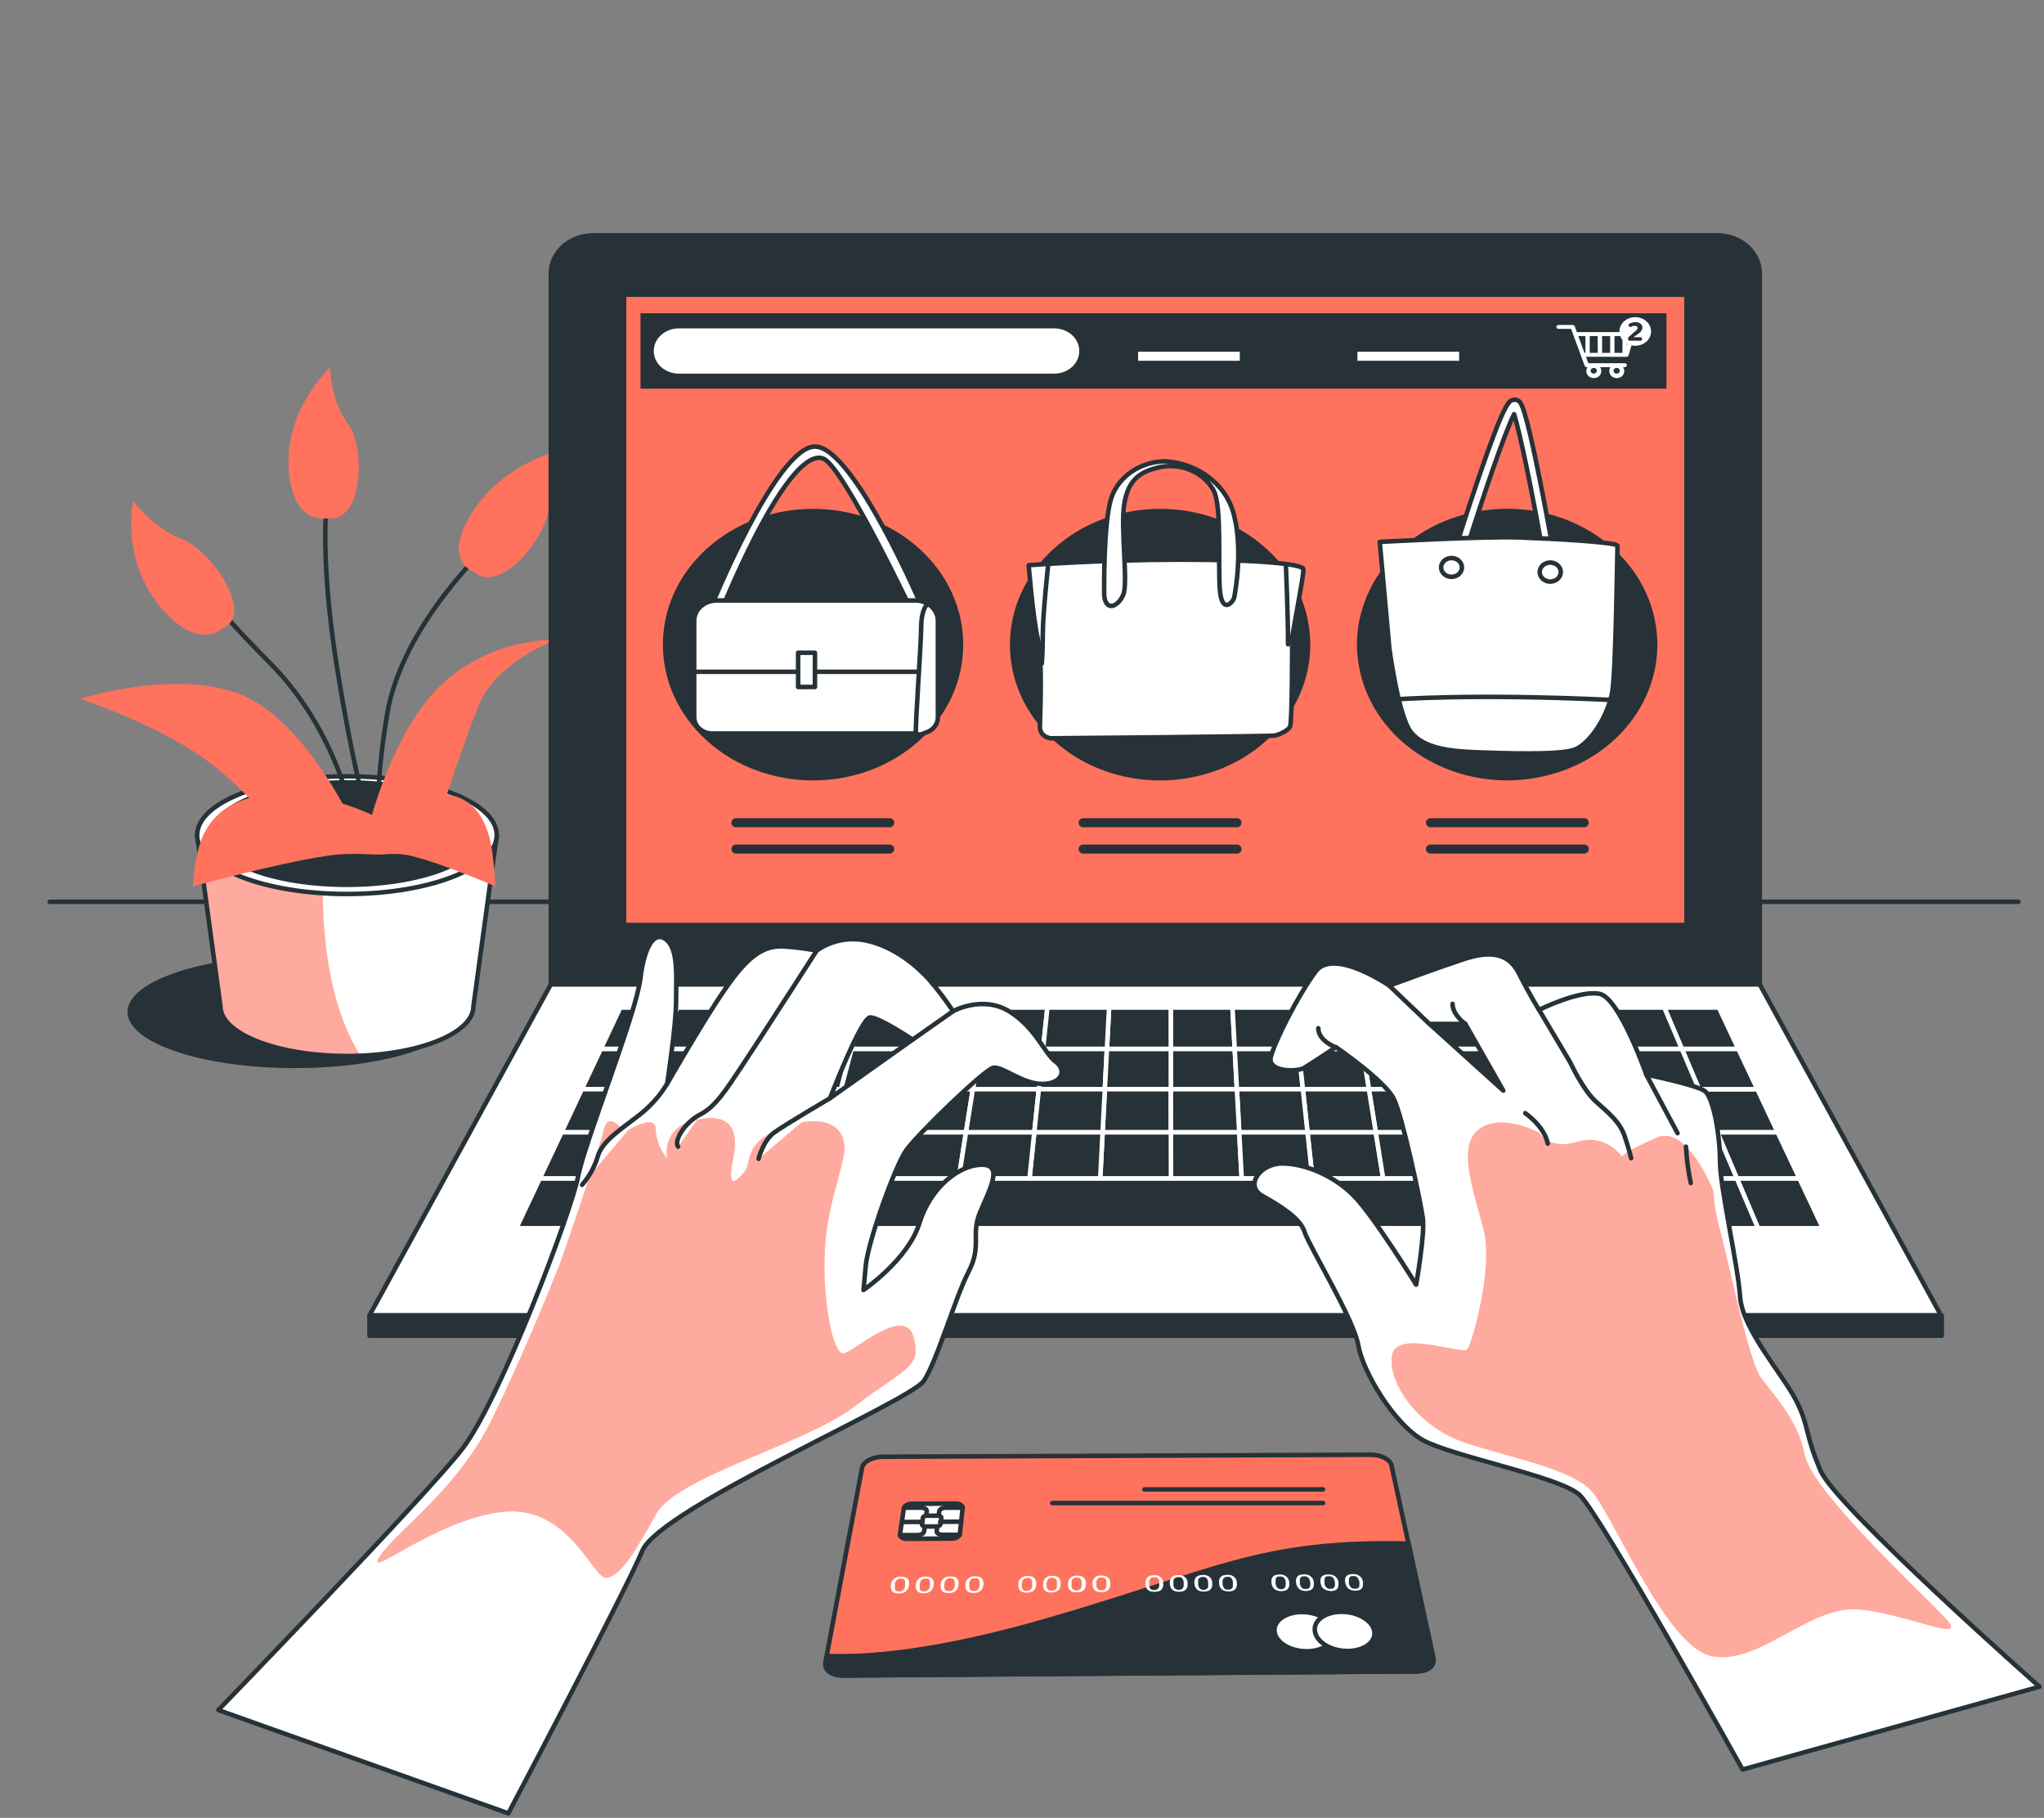 <svg width="451" height="401" viewBox="0 0 451 401" fill="none" xmlns="http://www.w3.org/2000/svg">
<rect x="0" y="0" width="451" height="401" fill="#808080" stroke="none"/>
<path d="M10.969 198.926H445.347" stroke="#263238" stroke-linecap="round" stroke-linejoin="round"/>
<path d="M65.043 235.614C85.425 235.614 101.948 230.07 101.948 223.232C101.948 216.394 85.425 210.851 65.043 210.851C44.661 210.851 28.138 216.394 28.138 223.232C28.138 230.07 44.661 235.614 65.043 235.614Z" fill="#263238"/>
<path d="M43.496 184.224L48.642 221.979C48.642 228.03 61.135 232.941 76.55 232.941C91.965 232.941 104.458 228.03 104.458 221.979L109.604 184.224H43.496Z" fill="white"/>
<path d="M71.713 184.224H43.496L48.642 221.979C48.642 228.03 61.135 232.941 76.55 232.941C77.551 232.941 78.537 232.92 79.507 232.878C70.716 218.788 70.567 198.107 71.713 184.224Z" fill="#FF725E"/>
<path opacity="0.4" d="M71.713 184.224H43.496L48.642 221.979C48.642 228.03 61.135 232.941 76.55 232.941C77.551 232.941 78.537 232.92 79.507 232.878C70.716 218.788 70.567 198.107 71.713 184.224Z" fill="white"/>
<path d="M43.496 184.224L48.642 221.979C48.642 228.03 61.135 232.941 76.55 232.941C91.965 232.941 104.458 228.03 104.458 221.979L109.604 184.224H43.496Z" stroke="#263238" stroke-linecap="round" stroke-linejoin="round"/>
<path d="M76.55 197.206C94.805 197.206 109.604 191.394 109.604 184.224C109.604 177.054 94.805 171.241 76.55 171.241C58.295 171.241 43.496 177.054 43.496 184.224C43.496 191.394 58.295 197.206 76.55 197.206Z" fill="white" stroke="#263238" stroke-linecap="round" stroke-linejoin="round"/>
<path d="M76.55 195.175C92.862 195.175 106.085 190.119 106.085 183.882C106.085 177.644 92.862 172.588 76.55 172.588C60.238 172.588 47.015 177.644 47.015 183.882C47.015 190.119 60.238 195.175 76.55 195.175Z" fill="#263238" stroke="#263238" stroke-linecap="round" stroke-linejoin="round"/>
<path d="M78.796 185.052C78.796 185.052 76.16 163.067 59.736 146.427C43.313 129.787 47.336 131.828 47.336 131.828" stroke="#263238" stroke-linecap="round" stroke-linejoin="round"/>
<path d="M108.389 119.685C108.389 119.685 88.676 137.517 85.387 157.72C82.097 177.924 84.24 181.188 84.24 181.188" stroke="#263238" stroke-linecap="round" stroke-linejoin="round"/>
<path d="M82.028 183.84C82.028 183.84 78.177 171.407 74.235 146.427C70.292 121.447 72.264 108.402 72.264 108.402" stroke="#263238" stroke-linecap="round" stroke-linejoin="round"/>
<path d="M49.043 138.625C49.043 138.625 43.531 144.034 35.049 133.445C26.568 122.856 29.387 110.506 29.387 110.506C29.387 110.506 33.708 116.463 40.253 118.971C46.797 121.478 56.355 135.724 49.043 138.625Z" fill="#FF725E"/>
<path d="M72.218 114.339C72.218 114.339 64.332 116.121 63.679 103.056C63.026 89.991 72.848 81.07 72.848 81.07C72.848 81.07 72.848 88.199 76.791 93.504C80.733 98.808 80.115 115.531 72.218 114.339Z" fill="#FF725E"/>
<path d="M104.756 126.285C104.756 126.285 97.077 123.871 104.446 112.619C111.816 101.367 125.466 98.777 125.466 98.777C125.466 98.777 121.145 104.745 121.203 111.21C121.26 117.675 110.681 131.186 104.756 126.285Z" fill="#FF725E"/>
<path d="M81.421 182.079C81.421 182.079 86.682 160.684 97.856 150.592C104.485 144.592 113.45 141.177 122.83 141.081C122.83 141.081 109.684 145.836 105.742 155.337C101.799 164.838 95.197 185.643 95.197 185.643H62.373C62.373 185.643 58.419 177.924 47.244 169.003C36.069 160.083 17.663 154.156 17.663 154.156C17.663 154.156 38.041 147.618 52.505 152.965C66.969 158.311 77.478 180.939 77.478 180.939L81.421 182.079Z" fill="#FF725E"/>
<path d="M86.487 182.027C86.487 182.027 73.444 173.935 59.209 175.282C44.975 176.629 43.794 187.083 43.164 190.119C42.815 191.902 42.619 193.707 42.579 195.517C42.579 195.517 60.917 190.461 72.218 188.772C83.518 187.083 88.263 191.808 86.487 182.027Z" fill="#FF725E"/>
<path d="M81.627 182.027C81.627 182.027 89.834 173.935 98.819 175.282C107.805 176.629 108.515 187.083 108.882 190.119C109.108 191.911 109.235 193.713 109.26 195.517C109.26 195.517 97.696 190.461 90.613 188.772C83.53 187.083 80.504 191.808 81.627 182.027Z" fill="#FF725E"/>
<path d="M130.864 51.925H378.952C381.427 51.925 383.8 52.814 385.549 54.395C387.299 55.977 388.282 58.122 388.282 60.359V217.14H121.535V60.349C121.538 58.114 122.522 55.971 124.272 54.392C126.021 52.812 128.392 51.925 130.864 51.925V51.925Z" fill="#263238" stroke="#263238" stroke-linecap="round" stroke-linejoin="round"/>
<path d="M428.281 290.174H81.524L121.535 217.14H388.27L428.281 290.174Z" fill="white" stroke="#263238" stroke-linecap="round" stroke-linejoin="round"/>
<path d="M372.122 65.001H137.695V204.054H372.122V65.001Z" fill="#FF725E" stroke="#263238" stroke-linecap="round" stroke-linejoin="round"/>
<path d="M202.826 163.378C215.766 151.681 215.766 132.715 202.826 121.018C189.886 109.32 168.907 109.32 155.967 121.018C143.027 132.715 143.027 151.681 155.967 163.378C168.907 175.076 189.886 175.076 202.826 163.378Z" fill="#263238"/>
<path d="M279.4 163.376C292.34 151.679 292.34 132.713 279.4 121.016C266.46 109.318 245.481 109.318 232.541 121.016C219.601 132.713 219.601 151.679 232.541 163.376C245.481 175.074 266.46 175.074 279.4 163.376Z" fill="#263238"/>
<path d="M340.07 171.355C357.892 167.6 368.972 151.496 364.818 135.385C360.664 119.274 342.849 109.257 325.028 113.012C307.206 116.768 296.126 132.872 300.28 148.983C304.433 165.094 322.248 175.111 340.07 171.355Z" fill="#263238"/>
<path d="M156.629 134.564C156.629 134.564 171.231 98.508 179.815 98.508C188.399 98.508 203.517 134.139 203.517 134.139L200.961 134.346C200.961 134.346 186.119 103.118 181.718 101.191C177.316 99.264 169.191 110.62 159.219 134.522L156.629 134.564Z" fill="white" stroke="#263238" stroke-linecap="round" stroke-linejoin="round"/>
<path d="M158.108 132.461H201.992C203.305 132.461 204.565 132.932 205.493 133.771C206.422 134.611 206.944 135.749 206.944 136.936V158.218C206.944 159.169 206.526 160.08 205.782 160.753C205.038 161.425 204.03 161.803 202.978 161.803H157.133C156.082 161.803 155.073 161.425 154.329 160.753C153.586 160.08 153.168 159.169 153.168 158.218V136.947C153.166 136.359 153.293 135.777 153.54 135.233C153.788 134.69 154.151 134.195 154.61 133.779C155.069 133.362 155.614 133.031 156.214 132.805C156.814 132.579 157.457 132.462 158.108 132.461V132.461Z" fill="white" stroke="#263238" stroke-linecap="round" stroke-linejoin="round"/>
<path d="M153.615 148.188H202.302" stroke="#263238" stroke-linecap="round" stroke-linejoin="round"/>
<path d="M204.399 133.507C204.399 133.507 203.253 134.771 203.253 138.335C203.253 141.899 201.866 160.767 202.107 161.595C202.348 162.424 203.734 161.813 203.734 161.813" fill="white"/>
<path d="M204.399 133.507C204.399 133.507 203.253 134.771 203.253 138.335C203.253 141.899 201.866 160.767 202.107 161.595C202.348 162.424 203.734 161.813 203.734 161.813" stroke="#263238" stroke-linecap="round" stroke-linejoin="round"/>
<path d="M179.815 143.992H176.102V151.535H179.815V143.992Z" fill="white" stroke="#263238" stroke-linecap="round" stroke-linejoin="round"/>
<path d="M226.978 124.679C226.978 124.679 242.462 123.457 260.639 123.457C278.816 123.457 287.355 124.493 287.573 125.529C287.79 126.565 285.109 139.734 285.109 140.946C285.109 142.158 285.109 159.212 284.662 160.228C284.215 161.243 282.186 162.051 281.292 162.248C280.398 162.445 233.258 162.859 231.917 162.859C231.241 162.81 230.611 162.532 230.152 162.08C229.693 161.629 229.44 161.038 229.442 160.425C229.442 159.212 230.118 145.816 228.995 140.946C227.872 136.076 226.978 124.679 226.978 124.679Z" fill="white" stroke="#263238" stroke-linecap="round" stroke-linejoin="round"/>
<path d="M243.631 131.373C243.631 131.373 243.401 115.344 245.201 109.863C245.973 107.544 247.542 105.507 249.681 104.048C251.821 102.589 254.418 101.785 257.098 101.751C260.576 101.962 263.893 103.155 266.582 105.16C269.272 107.166 271.197 109.883 272.089 112.93C274.381 120.836 272.536 130.782 272.318 131.797C272.1 132.813 269.625 135.652 269.166 130.171C268.708 124.69 269.625 111.915 267.825 108.257C266.796 106.338 265.094 104.78 262.984 103.826C260.874 102.872 258.474 102.576 256.158 102.984C251.436 104.02 248.972 105.823 248.078 111.096C247.184 116.37 248.972 128.554 247.848 131.186C246.725 133.818 244.032 135.02 243.631 131.373Z" fill="white" stroke="#263238" stroke-linecap="round" stroke-linejoin="round"/>
<path d="M231.241 124.876C231.241 124.876 230.095 135.631 230.095 139.692C230.095 143.754 229.866 146.386 229.866 146.386" fill="white"/>
<path d="M231.241 124.876C231.241 124.876 230.095 135.631 230.095 139.692C230.095 143.754 229.866 146.386 229.866 146.386" stroke="#263238" stroke-linecap="round" stroke-linejoin="round"/>
<path d="M283.745 125.083C283.745 125.083 284.203 135.838 284.203 142.127" stroke="#263238" stroke-linecap="round" stroke-linejoin="round"/>
<path d="M341.623 123.022C341.345 123.024 341.076 122.935 340.865 122.771C340.654 122.607 340.516 122.38 340.477 122.131C338.265 109.625 335.492 95.835 334.071 91.359C331.973 95.586 327.366 109.045 323.549 121.281C323.466 121.556 323.265 121.789 322.991 121.93C322.717 122.071 322.392 122.108 322.088 122.032C321.784 121.957 321.526 121.775 321.37 121.527C321.214 121.28 321.173 120.986 321.257 120.711C321.257 120.628 323.71 112.827 326.369 105.045C331.904 88.82 332.947 88.468 333.773 88.23C333.979 88.166 334.198 88.148 334.414 88.177C334.629 88.206 334.834 88.281 335.01 88.395C335.618 88.8 336.454 89.349 339.755 105.843C341.348 113.8 342.747 121.716 342.758 121.799C342.786 121.937 342.782 122.078 342.748 122.215C342.714 122.351 342.649 122.48 342.558 122.593C342.467 122.707 342.351 122.802 342.218 122.874C342.085 122.946 341.937 122.993 341.784 123.011C341.731 123.02 341.677 123.023 341.623 123.022V123.022Z" fill="white" stroke="#263238" stroke-linecap="round" stroke-linejoin="round"/>
<path d="M304.432 119.54C304.432 119.54 327.251 118.276 335.114 118.556C342.976 118.836 356.947 119.592 356.89 120.411C356.832 121.229 356.557 147.349 355.744 152.53C354.93 157.71 350.838 164.217 347.285 165.408C343.732 166.6 331.79 166.165 325.67 165.937C319.549 165.709 314.036 164.983 311.286 161.45C308.535 157.917 306.564 143.08 306.564 143.08L304.432 119.54Z" fill="white" stroke="#263238" stroke-linecap="round" stroke-linejoin="round"/>
<path d="M322.564 125.218C322.574 124.812 322.452 124.412 322.213 124.067C321.973 123.723 321.627 123.45 321.217 123.283C320.808 123.115 320.353 123.06 319.908 123.124C319.464 123.189 319.051 123.37 318.72 123.645C318.389 123.92 318.155 124.277 318.047 124.672C317.939 125.067 317.962 125.481 318.112 125.865C318.263 126.248 318.535 126.582 318.894 126.826C319.254 127.071 319.685 127.214 320.134 127.239C320.441 127.255 320.75 127.216 321.04 127.123C321.33 127.029 321.597 126.884 321.824 126.695C322.051 126.507 322.233 126.279 322.36 126.025C322.487 125.771 322.556 125.497 322.564 125.218Z" fill="white" stroke="#263238" stroke-linecap="round" stroke-linejoin="round"/>
<path d="M344.35 126.537C344.561 125.391 343.704 124.308 342.436 124.117C341.169 123.927 339.97 124.701 339.76 125.847C339.549 126.993 340.406 128.076 341.673 128.267C342.941 128.457 344.139 127.683 344.35 126.537Z" fill="white" stroke="#263238" stroke-linecap="round" stroke-linejoin="round"/>
<path d="M308.421 154.25C308.421 154.25 324.81 152.995 354.804 154.364Z" fill="white"/>
<path d="M308.421 154.25C308.421 154.25 324.81 152.995 354.804 154.364" stroke="#263238" stroke-linecap="round" stroke-linejoin="round"/>
<path d="M367.698 69.103H141.328V85.743H367.698V69.103Z" fill="#263238"/>
<path d="M251.115 78.584H273.556" stroke="white" stroke-width="2" stroke-miterlimit="10"/>
<path d="M299.515 78.584H321.956" stroke="white" stroke-width="2" stroke-miterlimit="10"/>
<path d="M360.603 73.434C360.56 73.38 360.504 73.335 360.438 73.304C360.372 73.273 360.299 73.258 360.225 73.258H347.927L347.457 71.974C347.424 71.888 347.362 71.814 347.279 71.762C347.197 71.71 347.099 71.683 346.999 71.683H343.881C343.757 71.683 343.637 71.728 343.549 71.808C343.461 71.888 343.411 71.996 343.411 72.108C343.41 72.165 343.421 72.221 343.444 72.274C343.467 72.327 343.501 72.375 343.545 72.415C343.589 72.456 343.641 72.488 343.699 72.51C343.757 72.532 343.819 72.543 343.881 72.543H346.655L349.658 80.697C349.691 80.783 349.753 80.857 349.835 80.909C349.918 80.961 350.016 80.988 350.116 80.987H350.288C350.12 81.226 350.029 81.502 350.024 81.785C350.005 81.991 350.034 82.198 350.108 82.393C350.182 82.588 350.3 82.768 350.455 82.92C350.609 83.072 350.797 83.193 351.006 83.276C351.215 83.359 351.441 83.401 351.669 83.401C351.897 83.401 352.123 83.359 352.332 83.276C352.541 83.193 352.729 83.072 352.884 82.92C353.038 82.768 353.156 82.588 353.23 82.393C353.304 82.198 353.333 81.991 353.314 81.785C353.315 81.502 353.223 81.224 353.05 80.987H355.342C355.178 81.227 355.091 81.503 355.09 81.785C355.071 81.991 355.1 82.198 355.174 82.393C355.248 82.588 355.366 82.768 355.52 82.92C355.675 83.072 355.863 83.193 356.072 83.276C356.281 83.359 356.507 83.401 356.735 83.401C356.963 83.401 357.189 83.359 357.398 83.276C357.607 83.193 357.795 83.072 357.95 82.92C358.104 82.768 358.222 82.588 358.296 82.393C358.37 82.198 358.399 81.991 358.38 81.785C358.375 81.502 358.284 81.226 358.116 80.987H358.483C358.61 80.987 358.733 80.942 358.823 80.86C358.913 80.778 358.964 80.668 358.964 80.552C358.964 80.496 358.952 80.439 358.927 80.387C358.903 80.335 358.867 80.288 358.822 80.248C358.778 80.209 358.724 80.177 358.666 80.157C358.608 80.136 358.545 80.126 358.483 80.127H350.46L349.933 78.698H358.872C358.976 78.699 359.077 78.669 359.16 78.613C359.243 78.557 359.303 78.477 359.331 78.387L360.695 73.807C360.712 73.743 360.713 73.676 360.697 73.611C360.681 73.547 360.649 73.486 360.603 73.434ZM351.663 82.417C351.525 82.419 351.388 82.384 351.272 82.316C351.155 82.248 351.064 82.15 351.009 82.034C350.955 81.919 350.939 81.792 350.965 81.668C350.991 81.545 351.056 81.432 351.154 81.342C351.251 81.253 351.375 81.192 351.511 81.166C351.647 81.141 351.788 81.153 351.917 81.2C352.045 81.248 352.155 81.329 352.232 81.433C352.31 81.537 352.351 81.66 352.351 81.785C352.351 81.951 352.279 82.11 352.15 82.228C352.022 82.347 351.847 82.415 351.663 82.417V82.417ZM356.718 82.417C356.579 82.419 356.443 82.384 356.326 82.316C356.21 82.248 356.118 82.15 356.064 82.034C356.009 81.919 355.994 81.792 356.019 81.668C356.045 81.545 356.111 81.432 356.208 81.342C356.305 81.253 356.43 81.192 356.566 81.166C356.702 81.141 356.843 81.153 356.971 81.2C357.1 81.248 357.209 81.329 357.287 81.433C357.364 81.537 357.405 81.66 357.405 81.785C357.407 81.868 357.39 81.95 357.356 82.026C357.323 82.103 357.272 82.173 357.208 82.231C357.144 82.29 357.068 82.337 356.984 82.369C356.899 82.401 356.809 82.417 356.718 82.417V82.417ZM357.99 77.838H356.225V74.129H357.99V77.838ZM353.497 74.129H355.274V77.838H353.497V74.129ZM352.546 77.838H350.769V74.129H352.512L352.546 77.838ZM348.236 74.129H349.818V77.838H349.6L348.236 74.129ZM358.953 76.315V74.129H359.594L358.953 76.315Z" fill="white"/>
<path d="M364.305 73.165C364.316 72.538 364.121 71.922 363.744 71.395C363.367 70.869 362.825 70.456 362.187 70.209C361.55 69.962 360.845 69.892 360.163 70.008C359.481 70.124 358.853 70.42 358.359 70.86C357.864 71.3 357.525 71.863 357.386 72.477C357.246 73.092 357.312 73.73 357.575 74.31C357.838 74.891 358.286 75.387 358.862 75.737C359.438 76.086 360.116 76.273 360.809 76.273C361.726 76.271 362.605 75.944 363.258 75.363C363.911 74.782 364.287 73.993 364.305 73.165V73.165Z" fill="white"/>
<path d="M359.388 75.113C359.304 75.054 359.246 74.969 359.228 74.874C359.203 74.772 359.207 74.665 359.239 74.564C359.271 74.463 359.33 74.37 359.411 74.294L361.016 72.875C361.108 72.813 361.184 72.733 361.24 72.642C361.295 72.551 361.328 72.45 361.337 72.347C361.338 72.282 361.321 72.218 361.289 72.161C361.258 72.103 361.211 72.053 361.153 72.015C361.028 71.93 360.874 71.886 360.718 71.891H360.534H360.328L360.168 71.953L359.996 72.046L359.847 72.118C359.784 72.139 359.715 72.139 359.652 72.118C359.574 72.102 359.505 72.062 359.457 72.005C359.408 71.945 359.369 71.878 359.342 71.808C359.313 71.737 359.313 71.66 359.342 71.59C359.376 71.51 359.442 71.444 359.526 71.404C359.952 71.166 360.446 71.047 360.947 71.062C361.337 71.054 361.715 71.184 362.001 71.424C362.13 71.529 362.232 71.657 362.301 71.8C362.37 71.943 362.405 72.097 362.403 72.253C362.402 72.478 362.339 72.699 362.219 72.896C362.075 73.132 361.881 73.34 361.646 73.507L360.42 74.388H362.024C362.069 74.387 362.113 74.397 362.151 74.417C362.189 74.437 362.221 74.466 362.242 74.501C362.294 74.58 362.322 74.669 362.322 74.761C362.32 74.858 362.293 74.954 362.242 75.04C362.219 75.074 362.187 75.102 362.149 75.122C362.111 75.142 362.068 75.153 362.024 75.154H359.732C359.675 75.17 359.615 75.175 359.555 75.168C359.496 75.161 359.439 75.142 359.388 75.113V75.113Z" fill="#263238"/>
<path d="M232.628 82.417H149.764C149.039 82.417 148.321 82.288 147.652 82.037C146.982 81.786 146.374 81.418 145.862 80.954C145.35 80.49 144.944 79.939 144.667 79.334C144.391 78.728 144.25 78.079 144.251 77.423V77.423C144.251 76.102 144.832 74.834 145.866 73.899C146.9 72.965 148.302 72.44 149.764 72.44H232.628C234.09 72.44 235.492 72.965 236.526 73.899C237.56 74.834 238.141 76.102 238.141 77.423C238.142 78.079 238.001 78.728 237.724 79.334C237.448 79.939 237.042 80.49 236.53 80.954C236.018 81.418 235.41 81.786 234.74 82.037C234.071 82.288 233.353 82.417 232.628 82.417V82.417Z" fill="white"/>
<path d="M162.383 181.478H196.308" stroke="#263238" stroke-width="2" stroke-linecap="round" stroke-linejoin="round"/>
<path d="M162.383 187.29H196.308" stroke="#263238" stroke-width="2" stroke-linecap="round" stroke-linejoin="round"/>
<path d="M239 181.478H272.937" stroke="#263238" stroke-width="2" stroke-linecap="round" stroke-linejoin="round"/>
<path d="M239 187.29H272.937" stroke="#263238" stroke-width="2" stroke-linecap="round" stroke-linejoin="round"/>
<path d="M315.63 181.478H349.555" stroke="#263238" stroke-width="2" stroke-linecap="round" stroke-linejoin="round"/>
<path d="M315.63 187.29H349.555" stroke="#263238" stroke-width="2" stroke-linecap="round" stroke-linejoin="round"/>
<path d="M243.78 240.266L244.238 231.366H230.152L229.213 240.266H243.78Z" fill="#263238" stroke="white" stroke-linecap="round" stroke-linejoin="round"/>
<path d="M272.914 240.266L272.432 231.366H258.335L258.347 240.266H272.914Z" fill="#263238" stroke="white" stroke-linecap="round" stroke-linejoin="round"/>
<path d="M348.775 249.777H363.835L360.305 240.266H345.738L348.775 249.777Z" fill="#263238" stroke="white" stroke-linecap="round" stroke-linejoin="round"/>
<path d="M229.213 240.266L230.152 231.366H216.055L214.657 240.266H229.213Z" fill="#263238" stroke="white" stroke-linecap="round" stroke-linejoin="round"/>
<path d="M200.09 240.266L201.958 231.366H187.872L185.523 240.266H200.09Z" fill="#263238" stroke="white" stroke-linecap="round" stroke-linejoin="round"/>
<path d="M331.171 240.266L328.81 231.366H314.713L316.604 240.266H331.171Z" fill="#263238" stroke="white" stroke-linecap="round" stroke-linejoin="round"/>
<path d="M345.738 240.266L342.896 231.366H328.81L331.171 240.266H345.738Z" fill="#263238" stroke="white" stroke-linecap="round" stroke-linejoin="round"/>
<path d="M185.523 240.266L187.872 231.366H173.775L170.956 240.266H185.523Z" fill="#263238" stroke="white" stroke-linecap="round" stroke-linejoin="round"/>
<path d="M287.481 240.266L286.53 231.366H272.433L272.914 240.266H287.481Z" fill="#263238" stroke="white" stroke-linecap="round" stroke-linejoin="round"/>
<path d="M360.305 240.266L356.993 231.366H342.896L345.738 240.266H360.305Z" fill="#263238" stroke="white" stroke-linecap="round" stroke-linejoin="round"/>
<path d="M316.604 240.266L314.713 231.366H300.615L302.037 240.266H316.604Z" fill="#263238" stroke="white" stroke-linecap="round" stroke-linejoin="round"/>
<path d="M302.037 240.266L300.615 231.366H286.53L287.481 240.266H302.037Z" fill="#263238" stroke="white" stroke-linecap="round" stroke-linejoin="round"/>
<path d="M258.347 240.266L258.335 231.366H244.238L243.78 240.266H258.347Z" fill="#263238" stroke="white" stroke-linecap="round" stroke-linejoin="round"/>
<path d="M156.388 240.266H141.821L137.798 249.777H152.87L156.388 240.266Z" fill="#263238" stroke="white" stroke-linecap="round" stroke-linejoin="round"/>
<path d="M159.678 231.366H145.592L141.821 240.266H156.388L159.678 231.366Z" fill="#263238" stroke="white" stroke-linecap="round" stroke-linejoin="round"/>
<path d="M170.956 240.266L173.775 231.366H159.678L156.388 240.266H170.956Z" fill="#263238" stroke="white" stroke-linecap="round" stroke-linejoin="round"/>
<path d="M133.489 259.972L128.859 270.934H145.053L149.099 259.972H133.489Z" fill="#263238" stroke="white" stroke-linecap="round" stroke-linejoin="round"/>
<path d="M152.87 249.777H137.798L133.489 259.972H149.099L152.87 249.777Z" fill="#263238" stroke="white" stroke-linecap="round" stroke-linejoin="round"/>
<path d="M149.099 259.972L145.053 270.934H161.248L164.709 259.972H149.099Z" fill="#263238" stroke="white" stroke-linecap="round" stroke-linejoin="round"/>
<path d="M214.657 240.266L216.055 231.366H201.958L200.09 240.266H214.657Z" fill="#263238" stroke="white" stroke-linecap="round" stroke-linejoin="round"/>
<path d="M213.144 249.777L214.657 240.266H200.09L198.084 249.777H213.144Z" fill="#263238" stroke="white" stroke-linecap="round" stroke-linejoin="round"/>
<path d="M198.084 249.777L200.09 240.266H185.523L183.013 249.777H198.084Z" fill="#263238" stroke="white" stroke-linecap="round" stroke-linejoin="round"/>
<path d="M228.215 249.777L229.213 240.266H214.657L213.144 249.777H228.215Z" fill="#263238" stroke="white" stroke-linecap="round" stroke-linejoin="round"/>
<path d="M170.956 240.266H156.388L152.87 249.777H167.941L170.956 240.266Z" fill="#263238" stroke="white" stroke-linecap="round" stroke-linejoin="round"/>
<path d="M352.019 259.972H367.629L363.835 249.777H348.775L352.019 259.972Z" fill="#263238" stroke="white" stroke-linecap="round" stroke-linejoin="round"/>
<path d="M183.013 249.777L185.523 240.266H170.956L167.941 249.777H183.013Z" fill="#263238" stroke="white" stroke-linecap="round" stroke-linejoin="round"/>
<path d="M152.87 249.777L149.099 259.972H164.709L167.941 249.777H152.87Z" fill="#263238" stroke="white" stroke-linecap="round" stroke-linejoin="round"/>
<path d="M318.632 249.777L316.604 240.266H302.037L303.561 249.777H318.632Z" fill="#263238" stroke="white" stroke-linecap="round" stroke-linejoin="round"/>
<path d="M303.561 249.777L302.037 240.266H287.481L288.49 249.777H303.561Z" fill="#263238" stroke="white" stroke-linecap="round" stroke-linejoin="round"/>
<path d="M348.775 249.777L345.738 240.266H331.171L333.704 249.777H348.775Z" fill="#263238" stroke="white" stroke-linecap="round" stroke-linejoin="round"/>
<path d="M258.358 249.777L258.347 240.266H243.78L243.287 249.777H258.358Z" fill="#263238" stroke="white" stroke-linecap="round" stroke-linejoin="round"/>
<path d="M288.49 249.777L287.481 240.266H272.914L273.43 249.777H288.49Z" fill="#263238" stroke="white" stroke-linecap="round" stroke-linejoin="round"/>
<path d="M273.43 249.777L272.914 240.266H258.347L258.358 249.777H273.43Z" fill="#263238" stroke="white" stroke-linecap="round" stroke-linejoin="round"/>
<path d="M243.287 249.777L243.78 240.266H229.213L228.215 249.777H243.287Z" fill="#263238" stroke="white" stroke-linecap="round" stroke-linejoin="round"/>
<path d="M288.49 249.777L289.59 259.972H305.188L303.561 249.777H288.49Z" fill="#263238" stroke="white" stroke-linecap="round" stroke-linejoin="round"/>
<path d="M303.561 249.777L305.188 259.972H320.799L318.632 249.777H303.561Z" fill="#263238" stroke="white" stroke-linecap="round" stroke-linejoin="round"/>
<path d="M167.941 249.777L164.709 259.972H180.319L183.013 249.777H167.941Z" fill="#263238" stroke="white" stroke-linecap="round" stroke-linejoin="round"/>
<path d="M318.632 249.777L320.799 259.972H336.409L333.704 249.777H318.632Z" fill="#263238" stroke="white" stroke-linecap="round" stroke-linejoin="round"/>
<path d="M258.358 249.777L258.37 259.972H273.98L273.43 249.777H258.358Z" fill="#263238" stroke="white" stroke-linecap="round" stroke-linejoin="round"/>
<path d="M333.704 249.777L336.409 259.972H352.019L348.775 249.777H333.704Z" fill="#263238" stroke="white" stroke-linecap="round" stroke-linejoin="round"/>
<path d="M273.43 249.777L273.98 259.972H289.59L288.49 249.777H273.43Z" fill="#263238" stroke="white" stroke-linecap="round" stroke-linejoin="round"/>
<path d="M198.084 249.777L195.929 259.972H211.539L213.144 249.777H198.084Z" fill="#263238" stroke="white" stroke-linecap="round" stroke-linejoin="round"/>
<path d="M183.013 249.777L180.319 259.972H195.929L198.084 249.777H183.013Z" fill="#263238" stroke="white" stroke-linecap="round" stroke-linejoin="round"/>
<path d="M243.287 249.777L242.76 259.972H258.37L258.358 249.777H243.287Z" fill="#263238" stroke="white" stroke-linecap="round" stroke-linejoin="round"/>
<path d="M228.215 249.777L227.15 259.972H242.76L243.287 249.777H228.215Z" fill="#263238" stroke="white" stroke-linecap="round" stroke-linejoin="round"/>
<path d="M213.144 249.777L211.539 259.972H227.15L228.215 249.777H213.144Z" fill="#263238" stroke="white" stroke-linecap="round" stroke-linejoin="round"/>
<path d="M333.704 249.777L331.171 240.266H316.604L318.632 249.777H333.704Z" fill="#263238" stroke="white" stroke-linecap="round" stroke-linejoin="round"/>
<path d="M159.678 231.366L163.047 222.248H149.432L145.592 231.366H159.678Z" fill="#263238" stroke="white" stroke-linecap="round" stroke-linejoin="round"/>
<path d="M145.592 231.366H132.572L128.377 240.266H141.821L145.592 231.366Z" fill="#263238" stroke="white" stroke-linecap="round" stroke-linejoin="round"/>
<path d="M149.432 222.248H136.87L132.572 231.366H145.592L149.432 222.248Z" fill="#263238" stroke="white" stroke-linecap="round" stroke-linejoin="round"/>
<path d="M141.821 240.266H128.377L123.896 249.777H137.798L141.821 240.266Z" fill="#263238" stroke="white" stroke-linecap="round" stroke-linejoin="round"/>
<path d="M137.798 249.777H123.896L119.082 259.972H133.489L137.798 249.777Z" fill="#263238" stroke="white" stroke-linecap="round" stroke-linejoin="round"/>
<path d="M133.489 259.972H119.082L113.913 270.934H128.859L133.489 259.972Z" fill="#263238" stroke="white" stroke-linecap="round" stroke-linejoin="round"/>
<path d="M374.861 240.266L378.907 249.777H392.236L387.755 240.266H374.861Z" fill="#263238" stroke="white" stroke-linecap="round" stroke-linejoin="round"/>
<path d="M383.239 259.972H397.05L392.236 249.777H378.907L383.239 259.972Z" fill="#263238" stroke="white" stroke-linecap="round" stroke-linejoin="round"/>
<path d="M387.892 270.934H402.219L397.05 259.972H383.239L387.892 270.934Z" fill="#263238" stroke="white" stroke-linecap="round" stroke-linejoin="round"/>
<path d="M272.433 231.366L271.94 222.248H258.324L258.335 231.366H272.433Z" fill="#263238" stroke="white" stroke-linecap="round" stroke-linejoin="round"/>
<path d="M374.861 240.266H387.755L383.56 231.366H371.09L374.861 240.266Z" fill="#263238" stroke="white" stroke-linecap="round" stroke-linejoin="round"/>
<path d="M367.629 259.972H383.239L378.907 249.777H363.835L367.629 259.972Z" fill="#263238" stroke="white" stroke-linecap="round" stroke-linejoin="round"/>
<path d="M173.775 231.366L176.663 222.248H163.047L159.678 231.366H173.775Z" fill="#263238" stroke="white" stroke-linecap="round" stroke-linejoin="round"/>
<path d="M356.993 231.366L360.305 240.266H374.861L371.09 231.366H356.993Z" fill="#263238" stroke="white" stroke-linecap="round" stroke-linejoin="round"/>
<path d="M383.56 231.366L379.262 222.248H367.216L371.09 231.366H383.56Z" fill="#263238" stroke="white" stroke-linecap="round" stroke-linejoin="round"/>
<path d="M371.09 231.366L367.216 222.248H353.612L356.993 231.366H371.09Z" fill="#263238" stroke="white" stroke-linecap="round" stroke-linejoin="round"/>
<path d="M320.799 259.972L323.137 270.934H339.32L336.409 259.972H320.799Z" fill="#263238" stroke="white" stroke-linecap="round" stroke-linejoin="round"/>
<path d="M371.697 270.934H387.892L383.239 259.972H367.629L371.697 270.934Z" fill="#263238" stroke="white" stroke-linecap="round" stroke-linejoin="round"/>
<path d="M356.993 231.366L353.612 222.248H339.996L342.896 231.366H356.993Z" fill="#263238" stroke="white" stroke-linecap="round" stroke-linejoin="round"/>
<path d="M352.019 259.972L355.514 270.934H371.698L367.629 259.972H352.019Z" fill="#263238" stroke="white" stroke-linecap="round" stroke-linejoin="round"/>
<path d="M336.409 259.972L339.32 270.934H355.514L352.019 259.972H336.409Z" fill="#263238" stroke="white" stroke-linecap="round" stroke-linejoin="round"/>
<path d="M363.835 249.777H378.907L374.861 240.266H360.305L363.835 249.777Z" fill="#263238" stroke="white" stroke-linecap="round" stroke-linejoin="round"/>
<path d="M230.152 231.366L231.104 222.248H217.488L216.055 231.366H230.152Z" fill="#263238" stroke="white" stroke-linecap="round" stroke-linejoin="round"/>
<path d="M342.896 231.366L339.996 222.248H326.38L328.81 231.366H342.896Z" fill="#263238" stroke="white" stroke-linecap="round" stroke-linejoin="round"/>
<path d="M216.055 231.366L217.488 222.248H203.883L201.958 231.366H216.055Z" fill="#263238" stroke="white" stroke-linecap="round" stroke-linejoin="round"/>
<path d="M258.335 231.366L258.324 222.248H244.719L244.238 231.366H258.335Z" fill="#263238" stroke="white" stroke-linecap="round" stroke-linejoin="round"/>
<path d="M201.958 231.366L203.883 222.248H190.268L187.872 231.366H201.958Z" fill="#263238" stroke="white" stroke-linecap="round" stroke-linejoin="round"/>
<path d="M187.872 231.366L190.268 222.248H176.663L173.775 231.366H187.872Z" fill="#263238" stroke="white" stroke-linecap="round" stroke-linejoin="round"/>
<path d="M244.238 231.366L244.719 222.248H231.104L230.152 231.366H244.238Z" fill="#263238" stroke="white" stroke-linecap="round" stroke-linejoin="round"/>
<path d="M328.81 231.366L326.38 222.248H312.776L314.713 231.366H328.81Z" fill="#263238" stroke="white" stroke-linecap="round" stroke-linejoin="round"/>
<path d="M314.713 231.366L312.776 222.248H299.16L300.615 231.366H314.713Z" fill="#263238" stroke="white" stroke-linecap="round" stroke-linejoin="round"/>
<path d="M286.53 231.366L285.544 222.248H271.94L272.433 231.366H286.53Z" fill="#263238" stroke="white" stroke-linecap="round" stroke-linejoin="round"/>
<path d="M320.799 259.972H305.188H289.59H273.98H258.37H242.76H227.15H211.539H195.929H180.319H164.709L161.248 270.934H177.431H193.626H209.809H226.003H242.187H258.381H274.564H290.759H306.942H323.137L320.799 259.972Z" fill="#263238" stroke="white" stroke-linecap="round" stroke-linejoin="round"/>
<path d="M300.615 231.366L299.16 222.248H285.544L286.53 231.366H300.615Z" fill="#263238" stroke="white" stroke-linecap="round" stroke-linejoin="round"/>
<path d="M428.442 290.174H81.524V294.629H428.442V290.174Z" fill="#263238" stroke="#263238" stroke-linecap="round" stroke-linejoin="round"/>
<path d="M312.088 368.689L186.44 369.591C183.758 369.591 181.855 368.161 182.187 366.369L190.21 323.785C190.462 322.438 192.502 321.35 194.795 321.34L302.449 320.894C304.741 320.894 306.77 321.931 307.034 323.288L316.203 365.446C316.558 367.208 314.69 368.679 312.088 368.689Z" fill="#FF725E" stroke="#263238" stroke-linecap="round" stroke-linejoin="round"/>
<path d="M252.513 328.541H291.928" stroke="#263238" stroke-linecap="round" stroke-linejoin="round"/>
<path d="M232.181 331.556H291.928" stroke="#263238" stroke-linecap="round" stroke-linejoin="round"/>
<path d="M230.553 357.583C206.646 364.462 191.333 365.685 182.417 365.281L182.13 366.814C181.844 368.358 183.483 369.612 185.786 369.591L312.776 368.689C315.068 368.689 316.615 367.415 316.283 365.882L310.793 340.497C277.624 339.731 268.043 346.807 230.553 357.583Z" fill="#263238" stroke="#263238" stroke-linecap="round" stroke-linejoin="round"/>
<path d="M210.015 339.389L200.101 339.441C199.173 339.441 198.497 338.985 198.588 338.404L199.436 332.706C199.528 332.167 200.319 331.722 201.213 331.722L210.886 331.67C211.78 331.67 212.456 332.105 212.399 332.644L211.792 338.332C211.734 338.912 210.932 339.378 210.015 339.389Z" fill="white" stroke="#263238" stroke-linecap="round" stroke-linejoin="round"/>
<path d="M206.634 336.726H204.181C203.734 336.726 203.402 336.508 203.436 336.239L203.631 334.83C203.631 334.561 204.055 334.343 204.491 334.343H206.955C207.402 334.343 207.734 334.561 207.7 334.82L207.528 336.229C207.471 336.477 207.081 336.726 206.634 336.726Z" fill="white" stroke="#263238" stroke-linecap="round" stroke-linejoin="round"/>
<path d="M199.459 332.582H203.264C203.998 332.582 204.548 332.934 204.491 333.39L204.365 334.344" stroke="#263238" stroke-linecap="round" stroke-linejoin="round"/>
<path d="M212.422 332.582H208.674C207.929 332.582 207.287 332.944 207.23 333.39L207.115 334.354" stroke="#263238" stroke-linecap="round" stroke-linejoin="round"/>
<path d="M198.554 338.633H202.428C203.184 338.633 203.849 338.25 203.906 337.783L204.032 336.809" stroke="#263238" stroke-linecap="round" stroke-linejoin="round"/>
<path d="M211.769 338.561H207.952C207.196 338.561 206.623 338.198 206.68 337.731L206.806 336.747" stroke="#263238" stroke-linecap="round" stroke-linejoin="round"/>
<path d="M199.012 335.731L203.505 335.711" stroke="#263238" stroke-linecap="round" stroke-linejoin="round"/>
<path d="M207.459 335.69L211.941 335.669" stroke="#263238" stroke-linecap="round" stroke-linejoin="round"/>
<path d="M197.522 351.397C197.326 351.338 197.144 351.246 196.984 351.128C196.855 351.009 196.753 350.868 196.686 350.713C196.619 350.55 196.58 350.379 196.571 350.205C196.549 350.02 196.549 349.832 196.571 349.646C196.574 349.385 196.638 349.127 196.758 348.89C196.877 348.652 197.051 348.439 197.266 348.266C197.482 348.092 197.736 347.961 198.011 347.881C198.286 347.801 198.576 347.774 198.863 347.802C200.17 347.802 200.743 348.403 200.571 349.625C200.548 349.815 200.506 350.002 200.445 350.185C200.383 350.361 200.294 350.528 200.181 350.682C200.068 350.845 199.925 350.988 199.757 351.107C199.574 351.231 199.368 351.325 199.15 351.387C198.881 351.454 198.604 351.489 198.325 351.49C198.054 351.496 197.783 351.465 197.522 351.397V351.397ZM198.772 351.034C198.884 351 198.991 350.955 199.093 350.9C199.177 350.842 199.254 350.776 199.322 350.703C199.395 350.627 199.456 350.544 199.505 350.454C199.554 350.368 199.593 350.278 199.62 350.185C199.62 350.081 199.677 349.988 199.7 349.905C199.707 349.812 199.707 349.718 199.7 349.625C199.7 349.522 199.7 349.428 199.7 349.346V349.066C199.707 348.973 199.707 348.879 199.7 348.786C199.676 348.707 199.641 348.63 199.597 348.558C199.548 348.484 199.486 348.417 199.413 348.361C199.329 348.311 199.236 348.273 199.138 348.247C199.013 348.226 198.885 348.226 198.76 348.247C198.627 348.231 198.492 348.231 198.359 348.247C198.25 348.276 198.146 348.318 198.05 348.372C197.962 348.426 197.885 348.492 197.82 348.568C197.748 348.634 197.69 348.711 197.648 348.796C197.598 348.886 197.555 348.98 197.522 349.076C197.488 349.167 197.461 349.261 197.442 349.356C197.436 349.453 197.436 349.549 197.442 349.646V349.915V350.195C197.435 350.288 197.435 350.382 197.442 350.475C197.466 350.558 197.501 350.638 197.545 350.713C197.587 350.789 197.645 350.856 197.717 350.91C197.802 350.964 197.894 351.006 197.992 351.034C198.121 351.056 198.253 351.056 198.382 351.034C198.511 351.05 198.642 351.05 198.772 351.034V351.034Z" fill="white"/>
<path d="M203.035 351.356C202.834 351.307 202.649 351.214 202.497 351.086C202.357 350.973 202.251 350.831 202.187 350.672C202.116 350.513 202.073 350.345 202.061 350.174C202.039 349.988 202.039 349.801 202.061 349.615C202.06 349.359 202.118 349.106 202.231 348.871C202.344 348.637 202.51 348.426 202.718 348.253C202.926 348.079 203.172 347.947 203.439 347.864C203.707 347.781 203.991 347.749 204.273 347.771C205.591 347.771 206.164 348.361 206.015 349.594C205.996 349.783 205.958 349.971 205.9 350.154C205.836 350.329 205.748 350.496 205.637 350.651C205.525 350.808 205.39 350.951 205.236 351.076C205.053 351.198 204.847 351.289 204.628 351.345C204.361 351.422 204.083 351.46 203.803 351.459C203.542 351.464 203.283 351.429 203.035 351.356ZM204.273 350.993C204.386 350.967 204.495 350.925 204.594 350.869C204.681 350.81 204.758 350.74 204.823 350.661C204.891 350.588 204.949 350.508 204.995 350.423C205.042 350.337 205.08 350.246 205.11 350.154C205.11 350.05 205.167 349.957 205.19 349.874V349.594C205.19 349.491 205.19 349.397 205.19 349.314C205.195 349.218 205.195 349.121 205.19 349.024C205.196 348.935 205.196 348.845 205.19 348.755C205.166 348.674 205.127 348.597 205.075 348.527C205.031 348.45 204.968 348.383 204.892 348.33C204.807 348.28 204.714 348.242 204.617 348.216C204.492 348.195 204.364 348.195 204.239 348.216C204.106 348.2 203.971 348.2 203.837 348.216C203.731 348.243 203.631 348.285 203.539 348.34C203.446 348.392 203.365 348.459 203.299 348.537C203.234 348.608 203.176 348.685 203.127 348.765C203.127 348.848 203.047 348.941 203.012 349.045C202.978 349.149 203.012 349.242 202.932 349.325C202.852 349.408 202.932 349.511 202.932 349.615C202.927 349.705 202.927 349.795 202.932 349.884V350.195C202.925 350.288 202.925 350.382 202.932 350.475C202.958 350.559 202.996 350.639 203.047 350.713C203.091 350.787 203.149 350.854 203.219 350.91C203.306 350.966 203.403 351.008 203.505 351.034C203.634 351.051 203.766 351.051 203.895 351.034C204.023 351.041 204.151 351.027 204.273 350.993V350.993Z" fill="white"/>
<path d="M208.537 351.324C208.337 351.273 208.152 351.181 207.998 351.055C207.859 350.942 207.753 350.8 207.688 350.641C207.608 350.484 207.561 350.315 207.551 350.143C207.528 349.957 207.528 349.77 207.551 349.584C207.543 349.329 207.595 349.076 207.704 348.84C207.813 348.605 207.975 348.393 208.181 348.219C208.387 348.045 208.631 347.912 208.898 347.829C209.165 347.747 209.448 347.716 209.729 347.74C211.035 347.74 211.631 348.33 211.505 349.563C211.486 349.752 211.447 349.94 211.39 350.123C211.33 350.296 211.249 350.462 211.15 350.62C211.04 350.779 210.9 350.919 210.737 351.034C210.559 351.16 210.357 351.255 210.141 351.314C209.878 351.391 209.604 351.43 209.327 351.428C209.059 351.433 208.792 351.398 208.537 351.324V351.324ZM209.774 350.962C209.885 350.937 209.989 350.895 210.084 350.837C210.175 350.779 210.256 350.71 210.325 350.63C210.389 350.557 210.443 350.477 210.485 350.392C210.53 350.305 210.568 350.215 210.6 350.123C210.6 350.019 210.623 349.926 210.668 349.843V349.563C210.668 349.459 210.668 349.366 210.668 349.283C210.674 349.187 210.674 349.09 210.668 348.993C210.661 348.902 210.642 348.811 210.611 348.724C210.587 348.643 210.549 348.565 210.496 348.496C210.455 348.417 210.392 348.349 210.313 348.299C210.229 348.247 210.136 348.208 210.038 348.185C209.912 348.15 209.78 348.133 209.648 348.133C209.517 348.139 209.386 348.156 209.259 348.185C209.153 348.212 209.052 348.254 208.961 348.309C208.874 348.36 208.797 348.423 208.731 348.496C208.666 348.57 208.609 348.65 208.559 348.734C208.514 348.821 208.476 348.912 208.445 349.004C208.412 349.098 208.389 349.195 208.376 349.294C208.369 349.39 208.369 349.487 208.376 349.584C208.376 349.677 208.376 349.77 208.376 349.853C208.371 349.946 208.371 350.04 208.376 350.133C208.369 350.226 208.369 350.32 208.376 350.413C208.407 350.495 208.445 350.575 208.491 350.651C208.539 350.722 208.601 350.786 208.674 350.837C208.761 350.897 208.857 350.942 208.961 350.972C209.09 350.989 209.221 350.989 209.35 350.972C209.491 350.988 209.634 350.985 209.774 350.962V350.962Z" fill="white"/>
<path d="M214.038 351.293C213.838 351.242 213.654 351.15 213.499 351.024C213.361 350.908 213.251 350.767 213.178 350.61C213.102 350.451 213.052 350.284 213.029 350.112C213.018 349.926 213.018 349.739 213.029 349.553C213.018 349.299 213.067 349.046 213.173 348.811C213.279 348.575 213.44 348.363 213.644 348.189C213.848 348.014 214.091 347.881 214.356 347.798C214.622 347.715 214.904 347.685 215.184 347.709C216.491 347.709 217.098 348.299 216.983 349.532C216.974 349.718 216.94 349.903 216.88 350.081C216.831 350.259 216.754 350.43 216.651 350.589C216.546 350.747 216.41 350.888 216.25 351.003C216.071 351.127 215.869 351.222 215.654 351.283C215.39 351.355 215.116 351.394 214.84 351.397C214.568 351.404 214.297 351.368 214.038 351.293V351.293ZM215.276 350.931C215.387 350.903 215.492 350.857 215.585 350.796C215.672 350.742 215.75 350.675 215.814 350.599C215.872 350.516 215.929 350.444 215.975 350.361L216.078 350.092C216.078 349.988 216.101 349.895 216.147 349.812V349.532C216.147 349.428 216.147 349.335 216.147 349.242C216.152 349.149 216.152 349.055 216.147 348.962C216.131 348.871 216.108 348.781 216.078 348.693C216.057 348.611 216.018 348.533 215.963 348.465C215.918 348.388 215.856 348.321 215.78 348.268C215.695 348.212 215.597 348.173 215.493 348.154C215.368 348.137 215.241 348.137 215.115 348.154C214.982 348.138 214.847 348.138 214.714 348.154C214.608 348.181 214.507 348.223 214.416 348.278C214.332 348.332 214.255 348.395 214.187 348.465C214.13 348.548 214.072 348.62 214.026 348.703L213.923 348.973C213.891 349.067 213.868 349.164 213.855 349.263C213.855 349.346 213.855 349.439 213.855 349.542C213.855 349.646 213.855 349.739 213.855 349.822C213.849 349.915 213.849 350.009 213.855 350.102C213.865 350.193 213.884 350.283 213.912 350.371C213.938 350.455 213.977 350.535 214.026 350.61C214.076 350.687 214.142 350.754 214.221 350.806C214.303 350.864 214.396 350.907 214.496 350.931C214.622 350.97 214.754 350.987 214.886 350.983C215.018 350.981 215.149 350.964 215.276 350.931V350.931Z" fill="white"/>
<path d="M225.751 351.231C225.548 351.18 225.36 351.088 225.201 350.962C225.059 350.846 224.946 350.705 224.869 350.547C224.782 350.391 224.724 350.223 224.697 350.05C224.673 349.864 224.673 349.676 224.697 349.491C224.673 349.24 224.711 348.989 224.808 348.753C224.904 348.518 225.057 348.304 225.255 348.128C225.453 347.952 225.692 347.818 225.954 347.735C226.216 347.651 226.495 347.621 226.771 347.646C228.078 347.646 228.697 348.247 228.639 349.47C228.631 349.658 228.604 349.845 228.559 350.029C228.512 350.203 228.438 350.371 228.341 350.527C228.244 350.684 228.116 350.825 227.963 350.941C227.787 351.063 227.589 351.157 227.379 351.221C227.116 351.298 226.841 351.336 226.565 351.335C226.289 351.343 226.014 351.307 225.751 351.231V351.231ZM226.966 350.869C227.075 350.841 227.18 350.799 227.276 350.744C227.357 350.683 227.43 350.613 227.493 350.537C227.554 350.464 227.605 350.384 227.642 350.299C227.685 350.212 227.72 350.122 227.745 350.029C227.745 349.926 227.745 349.833 227.745 349.75C227.752 349.656 227.752 349.563 227.745 349.47C227.751 349.377 227.751 349.283 227.745 349.19C227.751 349.097 227.751 349.004 227.745 348.91C227.745 348.807 227.745 348.714 227.677 348.641C227.642 348.559 227.599 348.479 227.551 348.403C227.494 348.331 227.424 348.268 227.344 348.216C227.258 348.159 227.161 348.116 227.058 348.092C226.932 348.075 226.805 348.075 226.68 348.092C226.548 348.092 226.416 348.109 226.29 348.144C226.186 348.172 226.086 348.21 225.992 348.258C225.908 348.312 225.835 348.379 225.774 348.454C225.709 348.525 225.659 348.606 225.625 348.693C225.58 348.779 225.546 348.869 225.522 348.962C225.522 349.066 225.522 349.159 225.465 349.242C225.459 349.339 225.459 349.435 225.465 349.532C225.459 349.622 225.459 349.712 225.465 349.801C225.459 349.895 225.459 349.988 225.465 350.081C225.474 350.177 225.497 350.271 225.533 350.361C225.564 350.445 225.606 350.525 225.66 350.599C225.712 350.674 225.778 350.741 225.854 350.796C225.94 350.854 226.037 350.896 226.141 350.92C226.27 350.937 226.401 350.937 226.531 350.92C226.678 350.921 226.826 350.9 226.966 350.858V350.869Z" fill="white"/>
<path d="M231.241 351.231C231.035 351.178 230.844 351.086 230.68 350.962C230.538 350.846 230.424 350.705 230.347 350.547C230.256 350.393 230.197 350.224 230.175 350.05C230.151 349.864 230.151 349.676 230.175 349.491C230.14 349.243 230.167 348.991 230.253 348.753C230.34 348.516 230.484 348.299 230.675 348.118C230.866 347.937 231.099 347.797 231.358 347.709C231.617 347.62 231.894 347.584 232.169 347.605C233.476 347.605 234.106 348.206 234.061 349.428C234.064 349.789 233.969 350.145 233.785 350.465C233.688 350.622 233.56 350.763 233.407 350.879C233.236 351.003 233.042 351.098 232.834 351.159C232.57 351.231 232.296 351.269 232.02 351.273C231.76 351.296 231.497 351.282 231.241 351.231V351.231ZM232.456 350.869C232.565 350.843 232.666 350.797 232.754 350.734C232.84 350.682 232.914 350.615 232.972 350.537C233.033 350.464 233.083 350.384 233.121 350.299C233.158 350.211 233.189 350.121 233.212 350.029C233.212 349.926 233.212 349.833 233.212 349.75C233.212 349.667 233.212 349.573 233.212 349.47V349.159C233.218 349.066 233.218 348.973 233.212 348.879C233.199 348.788 233.176 348.698 233.144 348.61C233.109 348.525 233.063 348.445 233.006 348.372C232.953 348.3 232.887 348.237 232.811 348.185C232.724 348.129 232.627 348.087 232.525 348.061C232.396 348.044 232.264 348.044 232.135 348.061C232.006 348.044 231.875 348.044 231.745 348.061C231.645 348.092 231.549 348.134 231.459 348.185C231.373 348.237 231.299 348.304 231.241 348.382C231.179 348.451 231.129 348.528 231.092 348.61C231.053 348.701 231.023 348.794 231 348.89C231 348.993 231 349.087 230.943 349.169C230.886 349.252 230.943 349.356 230.943 349.46V349.729C230.932 349.822 230.932 349.916 230.943 350.009C230.953 350.104 230.976 350.198 231.012 350.288C231.04 350.37 231.083 350.447 231.138 350.516C231.191 350.591 231.256 350.658 231.333 350.713C231.42 350.769 231.517 350.811 231.619 350.838C231.745 350.877 231.877 350.894 232.009 350.889C232.161 350.89 232.312 350.869 232.456 350.827V350.869Z" fill="white"/>
<path d="M236.754 351.159C236.549 351.103 236.358 351.012 236.192 350.889C236.043 350.777 235.926 350.635 235.848 350.475C235.762 350.318 235.7 350.15 235.665 349.978C235.646 349.791 235.646 349.604 235.665 349.418C235.632 349.171 235.662 348.92 235.752 348.684C235.841 348.448 235.988 348.234 236.182 348.057C236.376 347.879 236.611 347.744 236.871 347.66C237.131 347.577 237.408 347.547 237.682 347.574C238.989 347.574 239.631 348.175 239.608 349.397C239.607 349.585 239.588 349.772 239.55 349.957C239.512 350.132 239.443 350.3 239.344 350.454C239.255 350.614 239.13 350.755 238.977 350.869C238.81 350.997 238.615 351.092 238.404 351.148C238.145 351.223 237.874 351.258 237.602 351.252C237.316 351.26 237.03 351.228 236.754 351.159ZM237.9 350.796C238.007 350.766 238.107 350.721 238.198 350.661C238.282 350.607 238.355 350.54 238.416 350.465C238.471 350.39 238.517 350.31 238.553 350.226C238.591 350.138 238.621 350.048 238.645 349.957C238.645 349.853 238.645 349.76 238.645 349.677C238.645 349.594 238.645 349.501 238.645 349.397C238.651 349.304 238.651 349.211 238.645 349.118C238.656 349.021 238.656 348.924 238.645 348.828C238.629 348.736 238.606 348.646 238.576 348.558C238.539 348.478 238.493 348.402 238.439 348.33C238.382 348.258 238.312 348.195 238.232 348.144C238.145 348.088 238.048 348.046 237.946 348.019C237.817 348.002 237.685 348.002 237.556 348.019C237.427 348.003 237.296 348.003 237.166 348.019C237.064 348.046 236.967 348.088 236.88 348.144C236.796 348.198 236.723 348.265 236.662 348.341C236.608 348.412 236.562 348.488 236.525 348.568C236.486 348.659 236.455 348.753 236.433 348.848C236.433 348.942 236.433 349.045 236.433 349.128C236.427 349.225 236.427 349.321 236.433 349.418C236.422 349.508 236.422 349.598 236.433 349.687C236.423 349.781 236.423 349.874 236.433 349.967C236.441 350.06 236.464 350.15 236.502 350.237C236.536 350.321 236.582 350.401 236.639 350.475C236.693 350.556 236.764 350.626 236.849 350.681C236.934 350.737 237.03 350.776 237.132 350.796C237.258 350.831 237.39 350.848 237.522 350.848C237.65 350.847 237.777 350.829 237.9 350.796V350.796Z" fill="white"/>
<path d="M242.209 351.128C242.005 351.07 241.815 350.979 241.648 350.858C241.499 350.744 241.378 350.603 241.292 350.444C241.206 350.287 241.144 350.119 241.109 349.947C241.072 349.762 241.053 349.575 241.052 349.387C241.013 349.141 241.038 348.891 241.123 348.655C241.208 348.419 241.352 348.204 241.543 348.026C241.735 347.848 241.968 347.711 242.227 347.628C242.485 347.544 242.762 347.515 243.035 347.543C244.341 347.543 244.994 348.144 244.994 349.366C245 349.551 244.981 349.735 244.937 349.915C244.904 350.092 244.842 350.263 244.754 350.423C244.661 350.581 244.537 350.721 244.387 350.838C244.222 350.964 244.031 351.059 243.825 351.117C243.565 351.186 243.295 351.221 243.023 351.221C242.748 351.225 242.474 351.193 242.209 351.128V351.128ZM243.413 350.765C243.518 350.731 243.618 350.685 243.711 350.63C243.793 350.578 243.864 350.511 243.917 350.433C243.972 350.359 244.018 350.279 244.055 350.195C244.095 350.105 244.122 350.011 244.135 349.915C244.135 349.822 244.135 349.729 244.135 349.646C244.135 349.563 244.135 349.47 244.135 349.366C244.135 349.263 244.135 349.169 244.135 349.087C244.135 349.004 244.135 348.9 244.135 348.796C244.115 348.705 244.088 348.615 244.055 348.527C244.018 348.447 243.972 348.371 243.917 348.299C243.86 348.227 243.791 348.164 243.711 348.113C243.624 348.057 243.527 348.015 243.424 347.988C243.295 347.972 243.164 347.972 243.035 347.988C242.905 347.971 242.774 347.971 242.645 347.988C242.542 348.015 242.446 348.057 242.358 348.113C242.276 348.165 242.206 348.232 242.152 348.309C242.09 348.378 242.04 348.455 242.003 348.537C242.003 348.62 241.946 348.714 241.923 348.817C241.917 348.91 241.917 349.004 241.923 349.097C241.923 349.18 241.923 349.283 241.923 349.377C241.923 349.47 241.923 349.574 241.923 349.656C241.923 349.739 241.923 349.833 241.923 349.936C241.941 350.028 241.968 350.118 242.003 350.206C242.037 350.29 242.084 350.37 242.141 350.444C242.194 350.521 242.264 350.588 242.347 350.641C242.437 350.698 242.538 350.74 242.645 350.765C242.771 350.8 242.903 350.817 243.035 350.817C243.163 350.815 243.29 350.798 243.413 350.765V350.765Z" fill="white"/>
<path d="M253.946 351.055C253.732 351.004 253.533 350.912 253.361 350.786C253.212 350.669 253.088 350.529 252.994 350.371C252.902 350.214 252.833 350.047 252.788 349.874C252.74 349.691 252.717 349.503 252.719 349.314C252.719 348.092 253.327 347.481 254.633 347.481C254.905 347.451 255.181 347.477 255.44 347.557C255.699 347.638 255.934 347.77 256.128 347.945C256.323 348.119 256.47 348.331 256.561 348.565C256.651 348.799 256.682 349.048 256.65 349.294C256.674 349.48 256.674 349.667 256.65 349.853C256.625 350.027 256.567 350.195 256.479 350.351C256.401 350.511 256.284 350.653 256.135 350.765C255.974 350.891 255.787 350.986 255.585 351.045C255.06 351.176 254.505 351.176 253.98 351.045L253.946 351.055ZM255.092 350.692C255.292 350.635 255.466 350.518 255.585 350.361C255.638 350.287 255.68 350.207 255.711 350.123C255.747 350.036 255.77 349.945 255.779 349.853C255.779 349.75 255.779 349.656 255.779 349.573V349.304C255.779 349.2 255.779 349.097 255.779 349.014C255.779 348.931 255.779 348.838 255.779 348.734C255.779 348.631 255.722 348.548 255.688 348.465L255.539 348.227C255.475 348.157 255.402 348.094 255.321 348.04C255.234 347.984 255.137 347.942 255.034 347.916C254.905 347.905 254.774 347.905 254.645 347.916C254.513 347.915 254.381 347.933 254.255 347.968C254.152 347.994 254.056 348.036 253.969 348.092C253.895 348.146 253.83 348.209 253.774 348.278C253.719 348.353 253.673 348.433 253.636 348.517C253.636 348.589 253.636 348.682 253.567 348.786C253.557 348.879 253.557 348.973 253.567 349.066V349.356C253.561 349.446 253.561 349.536 253.567 349.625C253.556 349.718 253.556 349.812 253.567 349.905C253.586 350 253.613 350.094 253.648 350.185C253.693 350.263 253.743 350.339 253.797 350.413C253.854 350.491 253.928 350.557 254.014 350.61C254.104 350.667 254.205 350.709 254.312 350.734C254.441 350.756 254.573 350.756 254.702 350.734C254.833 350.737 254.965 350.723 255.092 350.692Z" fill="white"/>
<path d="M259.355 351.024C259.143 350.969 258.945 350.877 258.771 350.755C258.618 350.641 258.494 350.5 258.404 350.34C258.307 350.184 258.234 350.017 258.186 349.843C258.14 349.659 258.113 349.472 258.106 349.283C258.049 348.061 258.679 347.45 259.986 347.45C260.259 347.421 260.536 347.447 260.796 347.528C261.056 347.608 261.293 347.74 261.49 347.914C261.687 348.087 261.838 348.299 261.933 348.532C262.027 348.766 262.063 349.015 262.037 349.263C262.055 349.449 262.055 349.636 262.037 349.822C262.011 349.994 261.956 350.162 261.877 350.319C261.792 350.476 261.675 350.616 261.533 350.734C261.372 350.86 261.185 350.955 260.983 351.014C260.724 351.089 260.452 351.124 260.181 351.117C259.902 351.122 259.624 351.091 259.355 351.024V351.024ZM260.501 350.661C260.605 350.631 260.702 350.586 260.788 350.527C260.864 350.471 260.93 350.405 260.983 350.33C261.034 350.255 261.076 350.175 261.109 350.092C261.144 350.005 261.167 349.914 261.178 349.822C261.178 349.719 261.178 349.625 261.178 349.542V349.263C261.178 349.159 261.178 349.066 261.178 348.983C261.17 348.888 261.15 348.794 261.12 348.703C261.082 348.52 261 348.347 260.88 348.196C260.819 348.123 260.745 348.06 260.662 348.009C260.571 347.953 260.47 347.911 260.364 347.885C260.234 347.873 260.104 347.873 259.974 347.885C259.849 347.868 259.721 347.868 259.596 347.885C259.493 347.911 259.397 347.953 259.309 348.009C259.236 348.064 259.171 348.126 259.115 348.196C259.059 348.268 259.016 348.349 258.989 348.434C258.951 348.52 258.928 348.611 258.92 348.703C258.92 348.807 258.92 348.9 258.92 348.983C258.908 349.079 258.908 349.177 258.92 349.273C258.914 349.363 258.914 349.453 258.92 349.542C258.92 349.625 258.92 349.719 258.92 349.822C258.94 349.915 258.971 350.005 259.012 350.092C259.054 350.177 259.108 350.257 259.172 350.33C259.225 350.407 259.296 350.474 259.378 350.527C259.469 350.582 259.57 350.624 259.676 350.651C259.807 350.685 259.942 350.702 260.077 350.703C260.232 350.712 260.387 350.698 260.536 350.661H260.501Z" fill="white"/>
<path d="M264.822 350.993C264.61 350.937 264.412 350.846 264.238 350.724C264.085 350.607 263.957 350.467 263.86 350.309C263.759 350.153 263.682 349.986 263.63 349.812C263.58 349.628 263.55 349.441 263.539 349.252C263.47 348.03 264.089 347.418 265.384 347.418C265.659 347.388 265.938 347.414 266.2 347.493C266.463 347.573 266.703 347.704 266.903 347.878C267.102 348.051 267.257 348.263 267.355 348.497C267.453 348.731 267.492 348.982 267.47 349.232C267.487 349.414 267.487 349.598 267.47 349.781C267.449 349.956 267.398 350.127 267.321 350.288C267.237 350.442 267.124 350.583 266.988 350.703C266.828 350.829 266.641 350.924 266.438 350.983C266.182 351.052 265.915 351.087 265.647 351.086C265.369 351.091 265.091 351.059 264.822 350.993V350.993ZM265.968 350.63C266.07 350.596 266.166 350.551 266.255 350.496C266.334 350.443 266.4 350.376 266.45 350.299C266.501 350.224 266.543 350.144 266.576 350.06C266.582 349.971 266.582 349.881 266.576 349.791C266.576 349.687 266.576 349.594 266.576 349.511C266.581 349.418 266.581 349.325 266.576 349.232V348.952C266.562 348.858 266.543 348.764 266.519 348.672C266.5 348.578 266.465 348.487 266.415 348.403C266.375 348.319 266.325 348.239 266.266 348.164C266.202 348.094 266.129 348.032 266.049 347.978C265.956 347.924 265.856 347.882 265.751 347.854C265.621 347.843 265.491 347.843 265.361 347.854C265.229 347.853 265.098 347.871 264.971 347.905C264.872 347.932 264.779 347.974 264.696 348.03C264.62 348.081 264.554 348.144 264.501 348.216C264.448 348.29 264.406 348.371 264.375 348.455C264.367 348.544 264.367 348.634 264.375 348.724C264.365 348.817 264.365 348.911 264.375 349.004V349.294V349.563C264.385 349.658 264.404 349.751 264.433 349.843C264.453 349.935 264.484 350.026 264.524 350.112C264.567 350.197 264.621 350.277 264.685 350.351C264.742 350.428 264.816 350.495 264.902 350.547C264.994 350.603 265.094 350.645 265.2 350.672C265.327 350.706 265.458 350.723 265.59 350.724C265.728 350.712 265.864 350.68 265.991 350.63H265.968Z" fill="white"/>
<path d="M270.289 350.951C270.078 350.899 269.88 350.811 269.705 350.692C269.548 350.577 269.416 350.436 269.315 350.278C269.211 350.122 269.13 349.955 269.074 349.781C269.025 349.597 268.995 349.41 268.983 349.221C268.879 347.999 269.487 347.387 270.794 347.387C271.069 347.36 271.348 347.387 271.611 347.467C271.873 347.547 272.114 347.678 272.314 347.85C272.515 348.023 272.672 348.234 272.774 348.467C272.875 348.7 272.919 348.95 272.902 349.2C272.925 349.383 272.925 349.567 272.902 349.75C272.881 349.925 272.831 350.096 272.753 350.257C272.677 350.413 272.568 350.554 272.432 350.672C272.278 350.798 272.094 350.89 271.894 350.941C271.639 351.019 271.372 351.058 271.103 351.055C270.827 351.061 270.552 351.026 270.289 350.951V350.951ZM271.435 350.599C271.537 350.565 271.633 350.52 271.722 350.465C271.798 350.409 271.864 350.343 271.917 350.268C271.962 350.191 272.001 350.112 272.031 350.029C272.039 349.936 272.039 349.843 272.031 349.75C272.037 349.66 272.037 349.57 272.031 349.48C272.037 349.387 272.037 349.294 272.031 349.2V348.921C272.019 348.826 271.996 348.732 271.963 348.641C271.944 348.547 271.909 348.456 271.859 348.372C271.818 348.286 271.764 348.206 271.699 348.133C271.638 348.061 271.564 347.998 271.481 347.947C271.39 347.891 271.289 347.849 271.183 347.822C271.054 347.806 270.923 347.806 270.794 347.822C270.662 347.822 270.53 347.84 270.404 347.874C270.306 347.903 270.213 347.945 270.129 347.999C269.984 348.111 269.876 348.258 269.819 348.423C269.791 348.512 269.772 348.602 269.762 348.693C269.762 348.796 269.762 348.89 269.762 348.973C269.762 349.055 269.762 349.159 269.762 349.263C269.756 349.352 269.756 349.442 269.762 349.532C269.762 349.615 269.762 349.708 269.831 349.812C269.851 349.905 269.886 349.996 269.934 350.081C269.975 350.167 270.029 350.247 270.094 350.319C270.152 350.397 270.226 350.464 270.312 350.516C270.403 350.572 270.504 350.614 270.61 350.641C270.743 350.662 270.879 350.662 271.011 350.641C271.158 350.649 271.305 350.635 271.447 350.599H271.435Z" fill="white"/>
<path d="M281.922 350.889C281.704 350.831 281.499 350.74 281.315 350.62C281.158 350.502 281.023 350.362 280.914 350.206C280.802 350.052 280.717 349.885 280.662 349.708C280.603 349.526 280.564 349.338 280.547 349.149C280.409 347.936 280.982 347.325 282.289 347.315C282.567 347.29 282.848 347.319 283.113 347.399C283.378 347.479 283.622 347.609 283.827 347.78C284.033 347.951 284.196 348.16 284.306 348.392C284.417 348.625 284.471 348.875 284.467 349.128C284.489 349.314 284.489 349.502 284.467 349.688C284.452 349.858 284.41 350.026 284.341 350.185C284.276 350.341 284.174 350.482 284.043 350.599C283.886 350.725 283.703 350.82 283.504 350.879C283.248 350.95 282.981 350.985 282.713 350.983C282.446 350.985 282.18 350.953 281.922 350.889V350.889ZM283.068 350.527C283.167 350.494 283.26 350.449 283.343 350.392C283.419 350.339 283.482 350.272 283.527 350.195C283.571 350.12 283.606 350.04 283.63 349.957C283.657 349.869 283.676 349.779 283.687 349.688V349.408C283.693 349.318 283.693 349.228 283.687 349.138C283.687 349.035 283.687 348.942 283.687 348.848C283.687 348.755 283.687 348.672 283.607 348.569C283.578 348.476 283.539 348.386 283.492 348.299C283.447 348.219 283.394 348.142 283.332 348.071C283.267 347.998 283.19 347.935 283.103 347.885C283.006 347.831 282.902 347.789 282.793 347.76C282.664 347.744 282.533 347.744 282.404 347.76C282.278 347.744 282.151 347.744 282.025 347.76C281.925 347.785 281.832 347.827 281.75 347.885C281.678 347.941 281.616 348.007 281.567 348.082C281.517 348.152 281.479 348.229 281.452 348.309C281.445 348.399 281.445 348.489 281.452 348.579C281.447 348.672 281.447 348.765 281.452 348.859C281.452 348.952 281.452 349.045 281.452 349.149V349.418C281.474 349.513 281.501 349.606 281.533 349.698C281.556 349.791 281.591 349.881 281.636 349.967C281.682 350.053 281.74 350.133 281.808 350.206C281.869 350.284 281.947 350.351 282.037 350.402C282.131 350.46 282.236 350.502 282.346 350.527C282.473 350.561 282.604 350.578 282.736 350.579C282.849 350.574 282.96 350.557 283.068 350.527V350.527Z" fill="white"/>
<path d="M287.366 350.858C287.154 350.796 286.953 350.705 286.77 350.589C286.607 350.474 286.467 350.333 286.358 350.174C286.247 350.019 286.158 349.852 286.094 349.677C286.031 349.495 285.989 349.307 285.968 349.118C285.808 347.905 286.381 347.294 287.676 347.284C287.956 347.259 288.238 347.288 288.505 347.368C288.772 347.448 289.017 347.577 289.226 347.748C289.434 347.919 289.6 348.127 289.714 348.359C289.828 348.591 289.887 348.843 289.888 349.097C289.904 349.283 289.904 349.47 289.888 349.656C289.877 349.826 289.839 349.994 289.773 350.154C289.706 350.308 289.604 350.449 289.475 350.568C289.325 350.694 289.145 350.787 288.948 350.838C288.694 350.917 288.426 350.956 288.157 350.952C287.89 350.953 287.624 350.921 287.366 350.858V350.858ZM288.512 350.496C288.611 350.464 288.704 350.418 288.787 350.361C288.86 350.305 288.922 350.238 288.971 350.164C289.064 350.008 289.111 349.833 289.108 349.656C289.12 349.563 289.12 349.47 289.108 349.377C289.114 349.287 289.114 349.197 289.108 349.107C289.096 349.01 289.077 348.913 289.051 348.817C289.038 348.721 289.011 348.627 288.971 348.537C288.942 348.445 288.903 348.355 288.856 348.268C288.81 348.186 288.752 348.109 288.684 348.04C288.62 347.964 288.542 347.898 288.455 347.843C288.356 347.797 288.252 347.759 288.146 347.729C288.016 347.713 287.885 347.713 287.756 347.729C287.631 347.713 287.503 347.713 287.378 347.729C287.28 347.758 287.187 347.8 287.103 347.854C287.033 347.906 286.975 347.969 286.931 348.04C286.878 348.113 286.84 348.194 286.816 348.278C286.809 348.368 286.809 348.458 286.816 348.548C286.811 348.641 286.811 348.734 286.816 348.828V349.118C286.81 349.207 286.81 349.297 286.816 349.387C286.833 349.482 286.86 349.576 286.896 349.667C286.924 349.76 286.962 349.85 287.011 349.936C287.057 350.022 287.115 350.102 287.183 350.174C287.245 350.253 287.322 350.32 287.412 350.371C287.506 350.429 287.611 350.471 287.722 350.496C287.851 350.512 287.982 350.512 288.111 350.496C288.245 350.509 288.379 350.509 288.512 350.496V350.496Z" fill="white"/>
<path d="M292.822 350.817C292.602 350.763 292.396 350.672 292.214 350.547C292.047 350.451 291.896 350.332 291.767 350.195C291.657 350.04 291.568 349.873 291.504 349.698C291.442 349.515 291.396 349.328 291.366 349.138C291.183 347.926 291.744 347.315 293.04 347.304C293.324 347.276 293.613 347.301 293.886 347.378C294.16 347.456 294.412 347.584 294.628 347.754C294.843 347.925 295.017 348.134 295.139 348.369C295.26 348.604 295.326 348.859 295.332 349.118C295.342 349.301 295.342 349.484 295.332 349.667C295.323 349.84 295.284 350.012 295.217 350.174C295.154 350.329 295.056 350.47 294.931 350.589C294.783 350.717 294.601 350.81 294.403 350.858C294.153 350.937 293.889 350.975 293.624 350.972C293.349 350.959 293.078 350.907 292.822 350.817V350.817ZM293.968 350.454C294.066 350.425 294.159 350.383 294.243 350.33C294.313 350.274 294.371 350.207 294.415 350.133C294.508 349.977 294.555 349.802 294.552 349.625V349.346V349.076C294.552 348.973 294.552 348.869 294.495 348.786C294.472 348.691 294.441 348.597 294.403 348.506C294.374 348.414 294.336 348.323 294.289 348.237C294.238 348.154 294.177 348.078 294.106 348.009C294.041 347.933 293.964 347.867 293.876 347.812C293.777 347.766 293.673 347.728 293.567 347.698C293.438 347.682 293.306 347.682 293.177 347.698C293.052 347.68 292.924 347.68 292.799 347.698C292.7 347.725 292.607 347.767 292.524 347.822C292.455 347.875 292.396 347.938 292.352 348.009C292.308 348.085 292.273 348.165 292.249 348.247C292.236 348.337 292.236 348.427 292.249 348.517C292.237 348.61 292.237 348.703 292.249 348.796C292.238 348.893 292.238 348.99 292.249 349.087C292.249 349.18 292.249 349.273 292.249 349.356C292.249 349.439 292.249 349.532 292.329 349.636C292.36 349.729 292.402 349.82 292.455 349.905C292.502 349.99 292.559 350.07 292.627 350.143C292.693 350.222 292.775 350.289 292.868 350.34C292.962 350.398 293.067 350.44 293.177 350.465C293.306 350.486 293.438 350.486 293.567 350.465C293.696 350.484 293.829 350.48 293.957 350.454H293.968Z" fill="white"/>
<path d="M298.266 350.786C298.046 350.732 297.84 350.641 297.659 350.516C297.489 350.408 297.345 350.271 297.234 350.112C297.117 349.958 297.02 349.791 296.948 349.615C296.888 349.432 296.842 349.245 296.81 349.055C296.604 347.843 297.154 347.232 298.449 347.222C298.733 347.196 299.02 347.223 299.292 347.302C299.564 347.38 299.815 347.509 300.03 347.679C300.245 347.849 300.419 348.057 300.542 348.29C300.664 348.523 300.732 348.777 300.742 349.035C300.757 349.217 300.757 349.401 300.742 349.584C300.742 349.757 300.707 349.929 300.638 350.091C300.581 350.248 300.483 350.39 300.352 350.506C300.207 350.633 300.03 350.725 299.836 350.775C299.317 350.921 298.762 350.921 298.243 350.775L298.266 350.786ZM299.412 350.423C299.512 350.399 299.606 350.356 299.687 350.299C299.757 350.243 299.815 350.176 299.859 350.102C299.903 350.027 299.934 349.947 299.951 349.864C299.963 349.771 299.963 349.677 299.951 349.584C299.957 349.494 299.957 349.404 299.951 349.314C299.961 349.221 299.961 349.128 299.951 349.035C299.951 348.931 299.951 348.838 299.893 348.755C299.836 348.672 299.836 348.579 299.802 348.475C299.769 348.382 299.727 348.292 299.676 348.206C299.625 348.123 299.563 348.047 299.492 347.978C299.426 347.899 299.345 347.832 299.252 347.781C299.154 347.731 299.05 347.693 298.942 347.667C298.813 347.651 298.682 347.651 298.552 347.667C298.427 347.651 298.3 347.651 298.174 347.667C298.079 347.693 297.989 347.736 297.911 347.791C297.841 347.844 297.783 347.907 297.739 347.978C297.694 348.053 297.66 348.133 297.636 348.216C297.636 348.299 297.636 348.382 297.636 348.486C297.629 348.579 297.629 348.672 297.636 348.765V349.055C297.636 349.149 297.636 349.242 297.636 349.325C297.636 349.408 297.693 349.501 297.727 349.605C297.76 349.698 297.802 349.788 297.853 349.874C297.902 349.958 297.96 350.038 298.025 350.112C298.097 350.186 298.177 350.252 298.266 350.309C298.363 350.363 298.467 350.405 298.575 350.433C298.709 350.449 298.843 350.449 298.977 350.433C299.113 350.458 299.254 350.454 299.389 350.423H299.412Z" fill="white"/>
<path d="M294.335 359.82C294.701 362.235 292.042 364.234 288.363 364.255C284.684 364.276 281.487 362.317 281.223 359.914C280.96 357.51 283.641 355.614 287.217 355.593C290.793 355.572 293.968 357.448 294.335 359.82Z" fill="white" stroke="#263238" stroke-linecap="round" stroke-linejoin="round"/>
<path d="M303.229 359.769C303.664 362.172 301.051 364.172 297.383 364.193C293.716 364.213 290.507 362.266 290.128 359.852C289.75 357.437 292.421 355.562 295.997 355.541C299.572 355.521 302.804 357.448 303.229 359.769Z" fill="white" stroke="#263238" stroke-linecap="round" stroke-linejoin="round"/>
<path d="M112.16 400C112.16 400 137.787 351.428 141.73 342.072C145.672 332.716 200.881 309.093 203.838 304.607C206.794 300.121 210.714 286.341 213.706 280.549C216.697 274.757 214.198 272.519 216.17 267.619C218.141 262.718 221.591 256.926 216.663 256.926C211.734 256.926 205.327 261.827 202.852 269.846C200.376 277.866 190.531 284.559 190.531 284.559L191.024 279.212C191.517 273.856 197.431 257.372 199.895 253.808C202.359 250.243 217.155 235.987 219.127 235.541C221.098 235.096 225.533 239.105 229.969 239.105C234.404 239.105 235.39 235.997 232.926 234.205C230.462 232.412 228.49 226.62 222.611 223.056C216.731 219.492 210.29 223.056 210.29 223.056C208.646 220.582 206.835 218.202 204.869 215.928C202.393 213.255 197.465 208.8 191.058 207.463C189.182 207.076 187.233 207.075 185.357 207.461C183.48 207.846 181.723 208.608 180.216 209.691C177.947 209.264 175.65 208.967 173.339 208.8C168.411 208.354 164.961 211.027 160.033 218.125C155.105 225.222 147.208 239.074 147.208 239.074C147.208 239.074 149.179 226.144 149.179 220.798C149.179 215.451 149.672 209.66 147.208 207.432C144.744 205.204 142.28 207.878 141.294 215.897C140.308 223.916 128.973 251.994 127.541 259.568C126.108 267.142 110.292 309.031 101.902 319.734C93.513 330.437 48.172 377.216 48.172 377.216L112.16 400ZM183.139 242.255C183.139 242.255 190.015 224.424 192.01 224.424C194.004 224.424 201.373 229.325 201.373 229.325L183.139 242.255Z" fill="white" stroke="#263238" stroke-linecap="round" stroke-linejoin="round"/>
<path d="M123.472 278.933C123.472 278.933 131.873 255.175 133.271 249.062C134.268 244.752 137.798 249.777 137.798 249.777C137.798 249.777 144.675 245.332 144.675 249.062C144.753 251.432 145.656 253.72 147.254 255.6C147.254 255.6 145.707 249.062 152.984 247.197C160.262 245.332 163.299 248.13 161.764 255.6C160.228 263.07 162.795 260.262 164.342 258.397C165.89 256.532 163.827 251.86 173.122 248.596C182.417 245.332 187.586 248.596 186.027 255.6C184.468 262.604 181.901 268.665 181.901 278.933C181.901 289.2 183.964 298.536 186.027 298.536C188.09 298.536 199.459 287.802 201.522 294.806C203.585 301.81 199.459 301.81 188.617 310.202C177.775 318.594 149.374 325.609 144.732 334.032C140.091 342.455 136.985 347.563 133.89 348.03C130.796 348.496 125.627 331.701 110.647 333.524C95.667 335.348 80.183 348.931 83.805 343.326C87.427 337.721 100.836 328.821 108.584 312.989C116.332 297.158 123.472 278.933 123.472 278.933Z" fill="#FF725E"/>
<path opacity="0.4" d="M123.472 278.933C123.472 278.933 131.873 255.175 133.271 249.062C134.268 244.752 137.798 249.777 137.798 249.777C137.798 249.777 144.675 245.332 144.675 249.062C144.753 251.432 145.656 253.72 147.254 255.6C147.254 255.6 145.707 249.062 152.984 247.197C160.262 245.332 163.299 248.13 161.764 255.6C160.228 263.07 162.795 260.262 164.342 258.397C165.89 256.532 163.827 251.86 173.122 248.596C182.417 245.332 187.586 248.596 186.027 255.6C184.468 262.604 181.901 268.665 181.901 278.933C181.901 289.2 183.964 298.536 186.027 298.536C188.09 298.536 199.459 287.802 201.522 294.806C203.585 301.81 199.459 301.81 188.617 310.202C177.775 318.594 149.374 325.609 144.732 334.032C140.091 342.455 136.985 347.563 133.89 348.03C130.796 348.496 125.627 331.701 110.647 333.524C95.667 335.348 80.183 348.931 83.805 343.326C87.427 337.721 100.836 328.821 108.584 312.989C116.332 297.158 123.472 278.933 123.472 278.933Z" fill="white"/>
<path d="M180.182 209.722C180.182 209.722 166.428 231.117 163.426 235.572C160.423 240.028 158.004 244.037 154.543 245.819C151.082 247.601 148.629 251.611 149.615 252.948" fill="white"/>
<path d="M180.182 209.722C180.182 209.722 166.428 231.117 163.426 235.572C160.423 240.028 158.004 244.037 154.543 245.819C151.082 247.601 148.629 251.611 149.615 252.948" stroke="#263238" stroke-linecap="round" stroke-linejoin="round"/>
<path d="M147.151 239.136C145.627 241.66 143.625 243.921 141.237 245.819C137.294 248.927 132.859 251.611 131.873 255.144C131.198 257.403 130.029 259.517 128.435 261.361" fill="white"/>
<path d="M147.151 239.136C145.627 241.66 143.625 243.921 141.237 245.819C137.294 248.927 132.859 251.611 131.873 255.144C131.198 257.403 130.029 259.517 128.435 261.361" stroke="#263238" stroke-linecap="round" stroke-linejoin="round"/>
<path d="M183.139 242.255C183.139 242.255 173.282 248.047 170.818 249.829C168.354 251.611 167.38 255.621 167.38 255.621" fill="white"/>
<path d="M183.139 242.255C183.139 242.255 173.282 248.047 170.818 249.829C168.354 251.611 167.38 255.621 167.38 255.621" stroke="#263238" stroke-linecap="round" stroke-linejoin="round"/>
<path d="M210.256 223.087L201.373 229.325" stroke="#263238" stroke-linecap="round" stroke-linejoin="round"/>
<path d="M450 372.067C450 372.067 405.141 332.416 401.691 324.407C398.242 316.398 399.227 314.605 396.27 308.865C393.313 303.125 384.442 293.21 383.949 286.071C383.457 278.933 379.514 262.003 379.514 256.211C379.514 250.419 378.036 241.955 376.076 240.618C374.116 239.281 363.251 237.044 363.251 237.044C363.251 237.044 357.337 220.114 352.936 219.223C348.535 218.332 339.583 222.756 339.583 222.756C339.583 222.756 337.612 219.648 335.148 214.737C332.684 209.825 328.271 209.836 322.827 211.628C317.383 213.421 306.552 217.42 306.552 217.42C306.552 217.42 294.232 208.955 290.289 214.312C286.346 219.668 281.418 229.459 280.432 233.024C279.447 236.588 286.266 236.463 287.745 235.572C289.223 234.681 294.77 230.993 294.77 230.993C294.77 230.993 305.567 238.37 307.538 242.39C309.509 246.41 313.452 265.111 313.945 268.675C314.438 272.24 312.466 283.378 312.466 283.378C312.466 283.378 303.103 268.23 298.713 263.775C294.323 259.32 287.871 256.646 282.942 256.646C278.014 256.646 274.564 261.547 278.507 263.775C282.45 266.002 286.885 268.675 287.871 271.794C288.856 274.913 298.713 290.962 299.699 296.754C300.684 302.545 307.584 314.129 313.991 317.693C320.397 321.257 344.065 325.712 348.5 329.732C352.936 333.752 384.488 390.333 384.488 390.333L450 372.067ZM315.423 225.864H323.32L331.698 240.577L315.423 225.864Z" fill="white" stroke="#263238" stroke-linecap="round" stroke-linejoin="round"/>
<path d="M378.013 262.594C378.013 262.594 372.282 248.088 365.623 250.927C358.964 253.766 357.875 255.134 357.875 255.134C357.875 255.134 354.254 249.953 348.065 251.86C341.876 253.766 339.801 249.995 339.801 249.995C339.801 249.995 331.538 245.332 326.38 249.062C321.223 252.792 325.349 263.06 327.412 271.463C329.475 279.865 324.833 296.204 323.801 297.603C322.77 299.002 308.822 293.407 307.274 298.536C305.727 303.664 311.916 314.875 324.317 318.605C336.718 322.335 346.002 324.21 350.678 328.406C355.354 332.602 367.205 362.949 377.531 365.281C387.858 367.612 399.216 354.08 410.058 355.013C420.9 355.945 434.837 362.949 429.164 356.878C423.49 350.806 399.731 328.903 398.219 320.946C396.706 312.989 390.987 307.405 388.408 303.675C385.829 299.945 381.164 277.534 379.56 271.452C378.72 268.553 378.201 265.586 378.013 262.594V262.594Z" fill="#FF725E"/>
<path opacity="0.4" d="M378.013 262.594C378.013 262.594 372.282 248.088 365.623 250.927C358.964 253.766 357.875 255.134 357.875 255.134C357.875 255.134 354.254 249.953 348.065 251.86C341.876 253.766 339.801 249.995 339.801 249.995C339.801 249.995 331.538 245.332 326.38 249.062C321.223 252.792 325.349 263.06 327.412 271.463C329.475 279.865 324.833 296.204 323.801 297.603C322.77 299.002 308.822 293.407 307.274 298.536C305.727 303.664 311.916 314.875 324.317 318.605C336.718 322.335 346.002 324.21 350.678 328.406C355.354 332.602 367.205 362.949 377.531 365.281C387.858 367.612 399.216 354.08 410.058 355.013C420.9 355.945 434.837 362.949 429.164 356.878C423.49 350.806 399.731 328.903 398.219 320.946C396.706 312.989 390.987 307.405 388.408 303.675C385.829 299.945 381.164 277.534 379.56 271.452C378.72 268.553 378.201 265.586 378.013 262.594V262.594Z" fill="white"/>
<path d="M339.583 222.756L346.46 234.339C346.46 234.339 349.268 240.421 352.11 242.98C354.953 245.539 357.428 247.467 358.494 250.679C359.56 253.89 359.904 255.486 359.904 255.486" fill="white"/>
<path d="M339.583 222.756L346.46 234.339C346.46 234.339 349.268 240.421 352.11 242.98C354.953 245.539 357.428 247.467 358.494 250.679C359.56 253.89 359.904 255.486 359.904 255.486" stroke="#263238" stroke-linecap="round" stroke-linejoin="round"/>
<path d="M363.239 237.044L370.15 249.974" stroke="#263238" stroke-linecap="round" stroke-linejoin="round"/>
<path d="M306.552 217.441L315.423 225.906" stroke="#263238" stroke-linecap="round" stroke-linejoin="round"/>
<path d="M371.995 252.948C372.147 255.64 372.503 258.319 373.061 260.967Z" fill="white"/>
<path d="M371.995 252.948C372.147 255.64 372.503 258.319 373.061 260.967" stroke="#263238" stroke-linecap="round" stroke-linejoin="round"/>
<path d="M336.535 245.55C336.535 245.55 340.787 248.43 341.497 252.274Z" fill="white"/>
<path d="M336.535 245.55C336.535 245.55 340.787 248.43 341.497 252.274" stroke="#263238" stroke-linecap="round" stroke-linejoin="round"/>
<path d="M294.77 231.045C294.77 231.045 290.874 229.636 290.874 226.817Z" fill="white"/>
<path d="M294.77 231.045C294.77 231.045 290.874 229.636 290.874 226.817" stroke="#263238" stroke-linecap="round" stroke-linejoin="round"/>
<path d="M323.32 225.864C323.32 225.864 320.501 223.906 320.501 221.44Z" fill="white"/>
<path d="M323.32 225.864C323.32 225.864 320.501 223.906 320.501 221.44" stroke="#263238" stroke-linecap="round" stroke-linejoin="round"/>
</svg>
